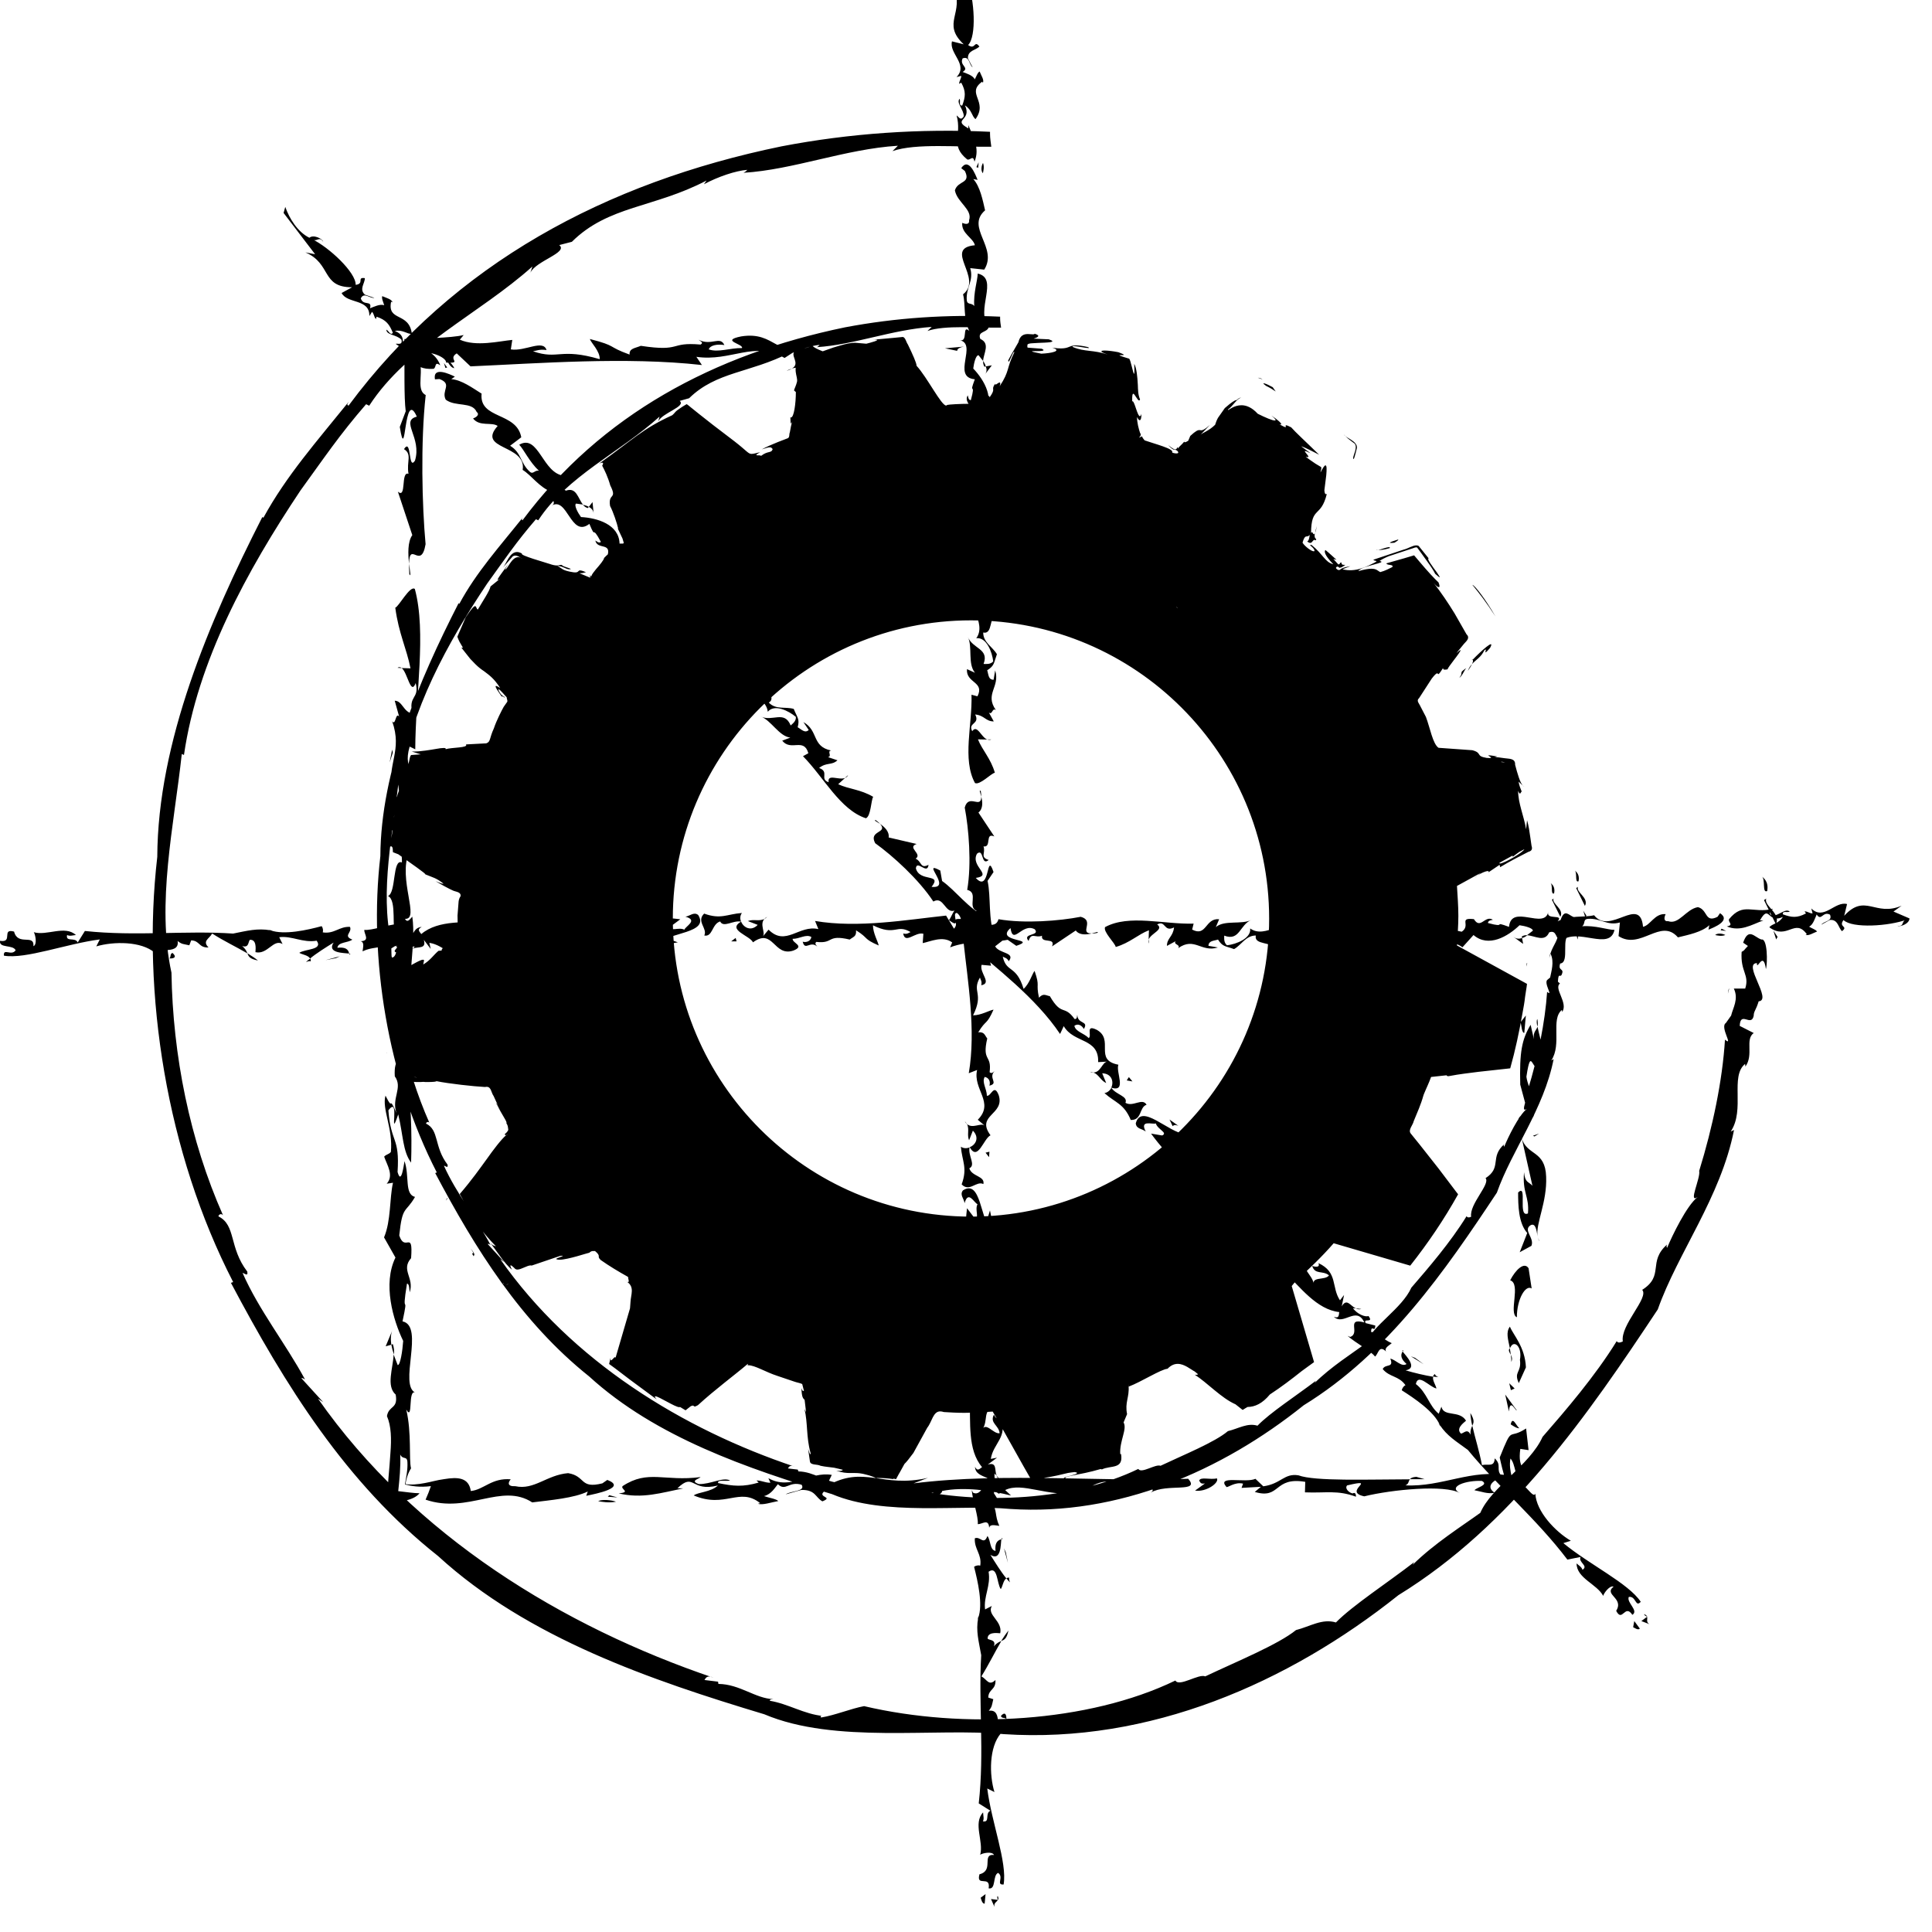 <!-- Generated by IcoMoon.io -->
<svg version="1.1" xmlns="http://www.w3.org/2000/svg" width="32" height="32" viewBox="0 0 32 32">
<title>midpoint-shorter-lines</title>
<path d="M26.257 15.191l0.019-0.026-0.052-0.080zM26.138 14.686c-0.007 0.014-0.020 0.009-0.031 0.025l0.144 0.294c0.074-0.137-0.161-0.229-0.113-0.319zM26.146 14.596c0.023-0.118-0.044-0.16-0.068-0.183 0.053 0.034 0 0.216 0.068 0.183zM26.070 15.191c-0.083-0.025-0.154-0.151-0.221 0.044l0.061 0.040c-0.065 0.063-0.033 0.051-0.080 0.072-0.017 0.25-0.098 0.281-0.153 0.455 0.001-0.001 0.001-0.001 0.007 0 0.063 0.129 0.009 0.293-0.009 0.389l-0.041 0.034c-0.077 0.048 0.102 0.296-0.009 0.203-0.034 0.505-0.152 1.080-0.317 1.619 0.018 0.087-0.144 0.407-0.017 0.318-0.136 0.105-0.318 0.483-0.376 0.628-0.006-0.010-0.017-0.019 0-0.042-0.246 0.219-0.032 0.384-0.31 0.563 0.086 0.095-0.272 0.431-0.238 0.639-0.036 0.017-0.063 0.015-0.076-0.009-0.268 0.435-0.637 0.862-0.914 1.183-0.159 0.35-0.632 0.619-0.767 0.933-0.217 0.158-0.571 0.384-0.834 0.645l0.019-0.035c-0.328 0.25-0.758 0.528-0.967 0.744-0.166-0.051-0.313 0.047-0.49 0.090-0.217 0.184-0.732 0.392-1.116 0.574-0.081-0.035-0.32 0.137-0.368 0.052-1.075 0.521-2.611 0.605-3.833 0.318-0.165 0.027-0.36 0.112-0.532 0.137-0.015-0.012-0.008-0.024 0.025-0.017-0.238-0.021-0.427-0.152-0.659-0.192 0.010-0.012 0.010-0.012 0.044-0.018-0.221-0.005-0.412-0.182-0.675-0.187l-0.011-0.030-0.162-0.019c0.015-0.025 0.033-0.065 0.115-0.028-1.857-0.621-3.695-1.746-4.881-3.439l0.066 0.048-0.272-0.297c0.015-0.011 0.031 0.004 0.047 0.017-0.237-0.447-0.569-0.86-0.773-1.314 0.018-0.005 0.073 0.054 0.060-0.019-0.228-0.298-0.135-0.573-0.357-0.68 0.003-0.019 0.033-0.042 0.056-0.013-0.41-0.928-0.619-1.97-0.633-2.991-0.187-0.855 0.029-1.808 0.127-2.695l0.028 0.014c0.165-1.158 0.772-2.269 1.435-3.259 0.293-0.405 0.479-0.685 0.808-1.066l0.038 0.018c0.475-0.729 1.358-1.128 2.009-1.718l-0.022 0.080c0.068-0.143 0.467-0.247 0.356-0.34l0.156-0.044c0.451-0.443 1.009-0.417 1.661-0.751l-0.037 0.042c0.174-0.089 0.393-0.163 0.541-0.175-0.021 0.009-0.009 0.019-0.051 0.038 0.616-0.038 1.254-0.292 1.904-0.335l-0.070 0.067c0.291-0.101 0.819-0.048 1.219-0.056-0.007-0.052-0.016-0.101-0.016-0.155v-0.026c-0.863-0.040-1.728 0.017-2.571 0.177-2.164 0.447-4.038 1.447-5.34 3.196-0.006-0.011-0.026-0.005 0.007-0.049-0.387 0.485-0.772 0.91-1.053 1.432l-0.013-0.009c-0.659 1.288-1.288 2.772-1.295 4.188-0.196 1.68 0.115 3.647 0.935 5.24l-0.027 0.009c0.665 1.255 1.417 2.464 2.55 3.369 1.106 1.010 2.625 1.525 4.024 1.95 0.875 0.369 2.106 0.166 2.952 0.245 1.788 0.117 3.501-0.628 4.859-1.717 1.4-0.861 2.34-2.224 3.2-3.522 0.247-0.7 0.775-1.378 0.94-2.211l-0.039 0.022c0.18-0.27-0.014-0.682 0.176-0.838l0.004 0.034c0.106-0.147-0.145-0.391-0.036-0.471l-0.034-0.030c0.009-0.192 0.046-0.018 0.076-0.161 0-0.056-0.074-0.030-0.039-0.14 0.171-0.014-0.006-0.471 0.176-0.474-0.004 0.107 0.078-0.164 0.11 0.076 0.026-0.066 0.024-0.393-0.059-0.367zM25.662 15.866l0.016-0.063c-0.012 0.005-0.014 0.040-0.016 0.063zM19.801 10.167c0.013 0.004 0.029 0.012 0.037 0.014-0.036-0.046-0.031-0.023-0.037-0.014zM19.801 10.167c-0.007-0.002-0.013-0.004-0.020-0.006 0.002 0.002 0 0.002 0 0.002 0.012 0.009 0.016 0.008 0.020 0.004zM13.199 20.543c0.013 0.011 0.033 0.018 0.062 0.011-0.031-0.011-0.048-0.011-0.062-0.011zM13.265 20.63c0.016-0.004 0.021-0.015 0.053-0.004-0.018-0.028-0.056-0.019-0.086-0.034 0.006 0.013 0.025 0.044 0.033 0.038zM12.919 20.36c-0.074-0.043-0.206-0.102-0.229-0.084l0.229 0.084zM12.255 19.816c0.017 0 0.043 0.010 0.047-0.006-0.056-0.046-0.076-0.046-0.047 0.006zM12.141 19.768c-0.004-0.008-0.015-0.015-0.017-0.023-0.005 0.006 0.004 0.014 0.017 0.023zM12.141 19.768c0.006 0.022 0.011 0.042 0.043 0.068 0.028-0.017-0.018-0.047-0.043-0.068zM11.233 18.706c-0.007 0.043 0.053 0.082 0.075 0.106 0.045-0.003-0.074-0.067-0.075-0.106zM10.893 18.283c0.016 0.013 0.018 0.022 0.028 0.038l0.017-0.029c-0.017-0.026-0.054-0.048-0.045-0.009zM14.558 9.218l0.064-0.027h-0.061zM19.511 10.109c-0.005-0.009 0-0.018-0.006-0.033 0.003 0.010-0.031 0.008 0.006 0.033zM19.479 10.053c0.023 0.007 0.023 0.013 0.026 0.021 0-0.003-0.007-0.010-0.026-0.021zM21.501 11.909l-0.050 0.024 0.012 0.022zM20.834 6.259c0.025-0.005 0.052 0.003 0.078 0.031-0.032-0.022-0.059-0.029-0.078-0.031zM20.828 6.261c0.003 0 0.005-0.002 0.006-0.002-0.001 0.002-0.004 0.002-0.006 0.002zM8.339 21.257c0.010-0.037-0.020 0.046 0.085 0.010-0.037 0.023-0.078 0.003-0.124-0.033 0 0.002 0 0 0 0.002 0.041 0.058 0.039 0.033 0.039 0.020zM7.383 19.887l0.032-0.042c-0.011-0.005-0.019 0.015-0.032 0.042zM24.312 11.113c0.041-0.058 0.055-0.085 0.069-0.114-0.028 0.030-0.052 0.067-0.069 0.114zM24.379 10.927c-0.005 0-0.009 0-0.012 0.003 0 0.001 0.007-0.003 0.012-0.003zM24.381 10.999c0.065-0.072 0.149-0.112 0.204-0.227 0.073-0.067-0.054 0.136 0.096-0.042 0.093-0.171-0.166 0.069-0.282 0.19-0.012 0.007-0.015 0.006-0.020 0.007 0.023-0.002 0.026 0.023 0.002 0.072zM6.405 17.423c0.002 0.011 0.002 0.013 0.006 0.025 0-0.003 0-0.003 0-0.007-0.002-0.005-0.004-0.011-0.006-0.017zM24.174 11.225c0.049-0.035 0.069-0.105 0.111-0.16-0.016 0.011-0.076 0.055-0.076 0.067-0.010 0.034 0.007 0.036-0.036 0.092zM24.387 9.687c0.107 0.131 0.218 0.269 0.383 0.524-0.171-0.296-0.344-0.517-0.383-0.524zM23.097 8.989c0.028-0.020 0.075-0.043 0.060-0.053-0.153 0.047-0.181 0.065-0.060 0.053zM22.795 9.111c0.059 0 0.117 0 0.224-0.033 0.025-0.055-0.213 0.056-0.224 0.033zM22.413 7.591c0.007 0.049 0.032-0.050 0.062-0.173 0.009-0.116-0.196-0.167-0.214-0.221 0.032 0.045 0.104 0.097 0.179 0.153 0.048 0.068-0.028 0.186-0.028 0.242zM21.13 6.484l-0.050-0.071c-0.099-0.056-0.221-0.102-0.11-0.022 0.072 0.035 0.1 0.054 0.16 0.093zM6.495 12.416l-0.041 0.212 0.052-0.162zM7.848 20.811c-0.011-0.026 0.051-0.011-0.052-0.13 0.108 0.15-0.028 0.015 0.052 0.13zM25.734 14.88c-0.007 0.013-0.019 0.011-0.029 0.024l0.139 0.281c0.070-0.131-0.154-0.218-0.11-0.305zM25.741 14.797c0.023-0.113-0.039-0.155-0.064-0.176 0.050 0.033 0 0.205 0.064 0.176zM25.28 16.010l0.016-0.061c-0.014 0.005-0.014 0.039-0.016 0.061zM29.419 15.56l0.023-0.042-0.069-0.103zM29.26 14.876c-0.011 0.021-0.028 0.016-0.042 0.034l0.195 0.396c0.096-0.183-0.221-0.309-0.154-0.43zM29.27 14.759c0.029-0.16-0.062-0.218-0.093-0.247 0.072 0.046 0.003 0.286 0.093 0.247zM29.171 15.56c-0.113-0.038-0.211-0.204-0.299 0.054l0.079 0.054c-0.084 0.086-0.043 0.062-0.104 0.098-0.023 0.333 0.134 0.377 0.059 0.608h-0.188c0.083 0.174-0.015 0.319-0.045 0.447l-0.087 0.123c-0.106 0.066 0.136 0.4-0.015 0.276-0.042 0.68-0.203 1.448-0.427 2.173 0.026 0.121-0.191 0.551-0.025 0.433-0.183 0.141-0.425 0.647-0.506 0.841-0.008-0.011-0.017-0.026 0-0.055-0.329 0.291-0.038 0.513-0.413 0.752 0.118 0.13-0.365 0.581-0.321 0.854-0.052 0.027-0.087 0.023-0.101-0.005-0.359 0.583-0.853 1.155-1.228 1.586-0.214 0.473-0.85 0.832-1.031 1.258-0.291 0.211-0.771 0.513-1.121 0.862l0.025-0.045c-0.438 0.339-1.018 0.716-1.296 0.999-0.228-0.069-0.426 0.066-0.661 0.126-0.297 0.241-0.987 0.522-1.503 0.767-0.107-0.049-0.433 0.181-0.495 0.069-1.445 0.698-3.51 0.81-5.156 0.424-0.217 0.040-0.48 0.151-0.71 0.188-0.019-0.013-0.015-0.033 0.031-0.025-0.314-0.029-0.577-0.202-0.884-0.252 0.008-0.022 0.008-0.022 0.061-0.027-0.298-0.009-0.554-0.248-0.911-0.252l-0.006-0.037-0.225-0.028c0.022-0.034 0.046-0.088 0.152-0.037-2.489-0.843-4.962-2.347-6.554-4.624l0.088 0.060-0.362-0.397c0.016-0.008 0.038 0.007 0.060 0.020-0.321-0.594-0.765-1.15-1.034-1.764 0.018-0.004 0.095 0.073 0.078-0.022-0.308-0.402-0.183-0.769-0.478-0.915 0.001-0.027 0.044-0.058 0.076-0.018-0.551-1.242-0.832-2.648-0.854-4.019-0.252-1.149 0.041-2.428 0.171-3.622l0.036 0.017c0.225-1.555 1.040-3.048 1.929-4.38 0.393-0.541 0.645-0.92 1.088-1.43l0.051 0.025c0.636-0.983 1.825-1.519 2.703-2.306l-0.033 0.102c0.094-0.197 0.632-0.333 0.478-0.457l0.209-0.054c0.605-0.601 1.356-0.558 2.231-1.015l-0.044 0.062c0.233-0.125 0.526-0.225 0.722-0.239-0.025 0.013-0.010 0.020-0.066 0.049 0.829-0.051 1.686-0.394 2.557-0.448l-0.090 0.089c0.389-0.135 1.097-0.064 1.637-0.073-0.008-0.070-0.021-0.138-0.021-0.212v-0.035c-1.156-0.056-2.324 0.024-3.454 0.241-2.908 0.598-5.427 1.944-7.172 4.296-0.014-0.017-0.037-0.006 0.005-0.067-0.524 0.65-1.034 1.225-1.414 1.922l-0.018-0.011c-0.884 1.735-1.732 3.727-1.74 5.629-0.262 2.26 0.154 4.901 1.257 7.042l-0.037 0.013c0.894 1.688 1.902 3.315 3.431 4.525 1.483 1.359 3.528 2.056 5.404 2.621 1.173 0.496 2.832 0.219 3.968 0.329 2.405 0.157 4.703-0.842 6.534-2.302 1.877-1.155 3.14-2.99 4.296-4.733 0.331-0.938 1.041-1.852 1.263-2.972l-0.055 0.026c0.243-0.361-0.017-0.914 0.239-1.121l0.004 0.045c0.143-0.198-0.011-0.447 0.138-0.556l-0.232-0.118c0.011-0.257 0.193 0.026 0.232-0.169 0-0.075 0.037-0.088 0.082-0.238 0.231-0.018-0.271-0.627-0.029-0.633-0.003 0.142 0.105-0.223 0.149 0.099 0.029-0.091 0.029-0.53-0.080-0.488zM28.619 16.459l0.022-0.086c-0.015 0.009-0.017 0.063-0.022 0.086zM24.923 25.002l0.041-0.206-0.1-0.068zM25.318 24.019l-0.041-0.359c-0.306 0.2-0.214-0.074-0.437 0.481 0.043 0.197 0.14 0.629 0.259 0.576-0.010-0.142-0.121-0.351-0.081-0.559 0.087 0.092 0.068 0.314 0.186 0.423 0.097-0.335-0.073-0.215-0.023-0.583l0.138 0.021zM25.022 23.592c0.051 0.032 0.102 0.068 0.144 0.064-0.053-0.035-0.111-0.211-0.144-0.064zM24.993 23.376c0.018-0.227 0.114 0.007 0.129-0.017l-0.191-0.261 0.061 0.278zM25.024 22.439l-0.017-0.108c-0.031 0.033-0.007 0.067 0.017 0.108zM25.008 21.974c-0.069 0.093-0.030 0.207 0 0.356l0.011-0.017c0.061-0.126 0.197-0.005 0.156 0.209 0.029 0.216-0.108 0.193-0.019 0.387l0.118-0.261c-0.015-0.342-0.21-0.537-0.265-0.674zM25.024 22.439c0.005 0.037 0.010 0.079 0.008 0.119 0.023-0.054 0.008-0.087-0.008-0.119zM24.998 22.911l0.027 0.115 0.062-0.028zM25.013 21.206c0.185 0.056-0.032 0.55 0.111 0.612 0-0.301 0.144-0.543 0.245-0.477l-0.051-0.335c-0.073-0.114-0.217 0.028-0.305 0.2zM25.499 20.557c-0.013-0.022-0.026-0.049-0.029-0.079 0.006 0.038 0.016 0.069 0.029 0.079zM25.205 18.853l0.177 0.787c-0.063-0.072-0.123-0.045-0.139-0.224-0.030 0.345 0.089 0.395 0.065 0.682-0.177 0.082-0.001-0.509-0.163-0.346 0 0.202 0.003 0.506 0.151 0.67l-0.125 0.319 0.194-0.106c0.056-0.131-0.148-0.262-0.011-0.343 0.082-0.039 0.096 0.090 0.113 0.184-0.034-0.208 0.16-0.564 0.142-0.986-0.014-0.442-0.316-0.344-0.405-0.638zM25.416 18.823l0.075-0.047-0.101 0.036zM25.18 17.965l0.111 0.413c-0.014 0.044-0.056 0.064-0.093 0.096 0.044-0.017 0.12 0.095 0.157 0.078 0.181-0.183-0.045-0.5-0.073-0.718 0.087-0.579 0.093 0.028 0.26-0.193-0.007 0.159-0.049 0.164-0.062 0.39 0.2-0.353 0.029-0.802-0.014-1.025-0.020 0.064-0.076 0.081-0.060 0.206l-0.054-0.238c-0.145 0.241-0.186 0.449-0.172 0.992zM25.168 18.695c-0.011-0.15 0.004-0.208 0.029-0.22-0.049 0.038-0.081 0.091-0.029 0.22zM25.463 16.878c-0.015 0.024-0.012 0.067 0.001 0.125 0.009-0.030 0.009-0.068-0.001-0.125zM25.247 17.108l0.026-0.288-0.087 0.111c0.013 0.042 0.019 0.181 0.061 0.177zM15.966 5.741l-0.315 0.028 0.203 0.042c-0.003-0.043 0.071-0.063 0.112-0.070zM13.774 6.218c0.434-0.013 0.617-0.102 1.105 0.006 0.239-0.125-0.11-0.244-0.006-0.357-0.243-0.033-0.213 0.187-0.467 0.221-0.091-0.111-0.367 0.019-0.607-0.010 0.028 0.045 0.028 0.097-0.026 0.14zM12.291 5.765c-0.195-0.004-0.396 0.078-0.552 0.022 0.022-0.069 0.141-0.091 0.259-0.072-0.072-0.158-0.216 0.021-0.428-0.088 0.017 0.018 0.095 0.045 0.034 0.080-0.529-0.046-0.302 0.125-0.99 0.021-0.097 0.041-0.195 0.041-0.186 0.145-0.386-0.14-0.192-0.137-0.658-0.258 0.016 0.060 0.17 0.202 0.163 0.334-0.662-0.193-0.682 0.015-1.105-0.131 0.051-0.006 0.107-0.038 0.224-0.020-0.055-0.183-0.358 0.027-0.591-0.011l0.024-0.157c-0.217 0.020-0.598 0.117-0.869-0.004l0.064-0.077c-0.101 0.026-0.298 0.041-0.471 0.049l-0.511 0.018c0.004 0.482-0.008 0.964 0.022 1.196l-0.098 0.259c0.106 0.673 0.063-0.664 0.282-0.17-0.281 0.071 0.088 0.348-0.031 0.729-0.116 0.176-0.052-0.392-0.182-0.191 0.14 0.085 0.039 0.204 0.075 0.409-0.133-0.049-0.028 0.424-0.176 0.295l0.239 0.72c-0.081 0.113-0.070 0.319-0.054 0.474 0.008-0.388 0.199 0.113 0.274-0.324-0.058-0.631-0.085-1.685 0.002-2.47-0.095-0.048-0.091-0.162-0.085-0.283 0.006-0.125 0.017-0.231-0.058-0.367 0.034 0.019 0.061 0.028 0.090 0.042 0.043 0.027 0.082 0.052 0.112 0.082 0.366-0.037-0.173-0.107-0.149-0.177 0.217-0.023 0.437 0.094 0.428 0.166 0.283 0.014 0.015-0.054 0.176-0.153l0.228 0.215c1.108-0.048 2.578-0.163 3.833-0.022l-0.092-0.136c0.572 0.085 0.961-0.273 1.461 0.019l0.175-0.113c-0.096 0.065 0.095 0.203-0.052 0.287 0.151-0.042 0.317 0.011 0.48-0.024l-0.287-0.071c0.204-0.106 0.42-0.034 0.489 0.065 0.428-0.125-0.251-0.231-0.343-0.346-0.606 0.234-0.601-0.248-1.181-0.155-0.354 0.071 0.040 0.124 0.014 0.192zM13.029 6.142c0.037-0.012 0.065-0.022 0.089-0.035-0.033 0.008-0.060 0.018-0.089 0.035zM6.777 9.337c-0.002 0.048-0.002 0.1 0.003 0.171 0.033 0.061 0.010-0.032-0.003-0.171zM13.8 6.078v-0.003l-0.007 0.003zM14.092 5.76l-0.158-0.007 0.027 0.059zM6.585 11.061l0.069 0.005c-0.020-0.016-0.045-0.023-0.069-0.005zM6.465 15.737l0.006-0.103c-0.011 0.036-0.011 0.068-0.006 0.103zM8.819 24.884c0.298-0.037 0.693-0.071 0.916-0.18l-0.025 0.071c0.162-0.033 0.679-0.135 0.349-0.263l-0.082 0.057c-0.38 0.095-0.271-0.12-0.567-0.169-0.355 0.029-0.562 0.285-0.875 0.216-0.14 0.007-0.118-0.065-0.076-0.114-0.315-0.027-0.444 0.172-0.661 0.194-0.033-0.224-0.213-0.235-0.441-0.197-0.128 0.017-0.208 0.045-0.32 0.065-0.113 0.022-0.238 0.033-0.321 0.017 0.013-0.087 0.040-0.178 0.092-0.261-0.038-0.147 0.013-0.583-0.079-0.973 0.122 0.207 0.016-0.364 0.158-0.277-0.296-0.114 0.154-1.107-0.22-1.184 0.112-0.524-0.025-0.021 0.074-0.625 0.041 0 0.038 0.1 0.045 0.144 0.081-0.239-0.152-0.368 0.023-0.566 0.036-0.485-0.101-0.086-0.196-0.376 0.052-0.504 0.102-0.363 0.261-0.638-0.178-0.045-0.088-0.346-0.174-0.593-0.012 0.062-0.053 0.405-0.115 0.18 0.038-0.589-0.111-0.473-0.152-1.021 0.204-0.273 0 0.543 0.163 0.067 0.083 0.346 0.074 0.612 0.213 0.799 0.016-0.466-0.001-1.034-0.077-1.545 0.030-0.283 0.088 0.147 0.111-0.072 0.096-0.508-0.187-0.781-0.094-1.183l0.101 0.084c-0.13-0.247 0.047-0.89-0.021-1.358-0.052 0.061-0.086 0.1-0.121 0.036 0.254 0.014-0.121-0.652 0.067-1.112-0.161 0.036-0.244-0.415-0.259-0.697 0.047-0.1 0.116-0.078 0.155-0.076-0.102 0.464 0.172 0.455 0.239 0.821-0.080-0.307 0.016-0.811-0.097-1.079l0.125 0.108c0.027-0.425-0.282-0.377-0.153-0.818l0.093 0.045c0.002-0.891 0.188-1.936-0.007-2.656-0.079-0.065-0.267 0.295-0.324 0.31 0.057 0.43 0.189 0.679 0.252 1.005l-0.146-0.005c0.097 0.072 0.15 0.465 0.232 0.249 0.068 0.267-0.13 0.201-0.053 0.506-0.153-0.027-0.164-0.21-0.294-0.214l0.073 0.263c-0.060-0.083-0.056 0.161-0.115 0.078 0.172 0.495-0.084 0.683-0.009 1.194l0.031-0.282c0.087 0.004 0.074 0.166 0.097 0.288-0.121 0.136-0.109 0.221-0.162 0.48 0.063 0.226 0.213 0.356 0.204 0.658-0.16-0.069-0.092 0.502-0.231 0.556 0.158 0.067 0.046 0.588 0.138 0.634 0.030 0.16 0.012 0.385-0.072 0.385-0.007-0.024-0.024-0.076-0.029-0.126l-0.007 0.164c-0.021-0.019-0.033-0.009-0.037-0.029-0.007 0.142 0.11 0.148 0.026 0.332-0.041-0.002-0.039-0.104-0.052-0.185-0.034 0.386 0.233 0.677 0.080 0.996 0.072 0.069 0.072 0.511 0.245 0.416-0.062 0.121-0.199 0.075-0.179 0.399 0.139 0.192-0.061 0.363 0.029 0.609-0.146-0.329-0.041-0.002-0.183-0.289-0.063 0.218 0.128 0.551 0.089 0.933-0.032 0.041-0.076 0.037-0.111 0.078 0.050 0.144 0.165 0.311 0.042 0.448l0.104-0.016c-0.059 0.261-0.031 0.627-0.148 0.905l0.189 0.334c-0.213 0.435-0.041 1.031 0.128 1.381-0.011 0.162-0.048 0.405-0.091 0.4l-0.067-0.175c-0.011 0.233-0.127 0.523 0.034 0.664 0.042 0.243-0.114 0.176-0.145 0.356 0.072 0.165 0.076 0.379 0.058 0.606-0.015 0.262-0.054 0.576-0.054 0.817 0.237 0.002 0.439-0.030 0.536-0.145-0.095-0.001-0.221-0.020-0.353-0.035 0.021-0.201 0.042-0.403 0.033-0.607 0.043 0.093 0.113 0.017 0.119 0.126 0.007 0.126-0.019 0.238-0.041 0.37 0.103 0.026 0.24 0.052 0.43 0.028-0.026 0.076-0.054 0.148-0.088 0.224 0.707 0.242 1.256-0.288 1.769 0.047zM6.504 22.020l-0.116 0.279 0.093-0.026c-0.012-0.086-0.012-0.178 0.023-0.253zM6.482 22.273c0.010 0.057 0.025 0.113 0.043 0.162 0.006-0.060 0-0.122-0.019-0.173l-0.024 0.010zM9.907 24.864c0.058 0.011 0.179 0.032 0.296 0.009-0.079-0.030-0.236-0.042-0.296-0.009zM10.226 24.802l-0.134-0.037-0.025 0.025zM18.208 24.739l0.443-0.131c0.075 0.073 0.571-0.004 0.41 0.114 0.263-0.157 0.829 0.010 0.619-0.229-1.283 0.060-3.052-0.112-4.548 0.076l0.238-0.091c-0.772 0.177-1.052-0.223-1.683 0.139l0.090-0.188c-0.356-0.063-0.684 0.264-1.050 0.054l0.033 0.076c-0.095 0-0.132-0.035-0.23-0.038l0.036 0.035c-0.26 0.075-0.418 0.061-0.672 0.008-0.016-0.062 0.12-0.025 0.199-0.042-0.117-0.063-0.317 0.063-0.519 0.059-0.154-0.054 0.007-0.086 0.030-0.116-0.601 0.078-0.868-0.129-1.291 0.149-0.044 0.051 0.148 0.101-0.066 0.121 0.391 0.094 0.709-0.011 1.070-0.083l-0.097-0.002c0.287-0.271 0.213 0.066 0.671-0.045-0.121 0.111-0.32 0.106-0.401 0.164 0.523 0.222 0.758-0.146 1.101 0.128l-0.037 0.010c0.076 0.027 0.22-0.024 0.337-0.045-0.037-0.037-0.157-0.054-0.237-0.082 0.123-0.029 0.187-0.148 0.23-0.197 0.13 0.125 0.18-0.055 0.393 0.009 0.073 0.113-0.183 0.101-0.263 0.159l0.259-0.073c0.237-0.005 0.232 0.127 0.349 0.189 0.202-0.081-0.117-0.061 0.048-0.18 0.252 0.144 1.336 0.123 1.856 0.024-0.179 0.014-0.068 0.123-0.282 0.097 0.075 0.028 0.359-0.027 0.361-0.113 0.357-0.072 0.811-0.009 1.141 0.076l-0.097-0.091c0.286-0.141 0.708 0.123 1.207 0.045l-0.013-0.004c0.161-0.013 0.304-0.224 0.594-0.175-0.083 0.103-0.239 0.092-0.228 0.195zM19.96 24.569l-0.166 0.12c0.177 0.029 0.402-0.125 0.363-0.202-0.12 0.026-0.276-0.032-0.295 0.038 0.017 0.016 0.015 0.062 0.098 0.045zM23.274 24.604c0.066-0.026 0.049-0.070 0.079-0.102-0.705 0.001-1.573 0.035-1.847-0.066-0.239-0.038-0.285 0.141-0.582 0.182l-0.13-0.124c-0.165 0.075-0.652-0.065-0.481 0.134 0.016 0.020 0.14-0.089 0.276-0.054l-0.025 0.070 0.321-0.018-0.102 0.085c0.431 0.128 0.307-0.256 0.836-0.167l-0.005 0.174c0.354 0.014 0.534-0.041 0.845 0.072 0 0 0.005-0.088-0.055-0.054-0.059-0.011-0.136-0.082-0.092-0.133 0.539-0.128-0.088 0.101 0.284 0.181 0.461-0.113 1.337-0.197 1.585-0.054-0.21-0.109 0.11-0.215 0.365-0.201 0.118 0.066-0.084 0.105-0.125 0.154 0.12 0.021 0.214 0.066 0.336 0.042-0.153-0.098-0.050-0.226 0.226-0.284-0.608-0.12-1.096 0.193-1.708 0.161zM23.459 24.461c-0.062 0.004-0.088 0.018-0.106 0.039h0.243l-0.137-0.039zM5.783 15.795c-0.013-0.078-0.071-0.111-0.195-0.097 0.015-0.099 0.174-0.079 0.248-0.135-0.162-0.063 0.002-0.115-0.039-0.211-0.179-0.010-0.258 0.121-0.451 0.091 0.008-0.028 0.006-0.071-0.019-0.103-0.23 0.063-0.623 0.152-0.849 0.068-0.218-0.036-0.378 0.007-0.617 0.055-0.784-0.054-1.605 0.048-2.455-0.043l-0.119 0.191c-0.039-0.096-0.202 0-0.176-0.124 0.046 0.023 0.090 0.005 0.146 0-0.182-0.168-0.482 0.018-0.697-0.047 0.024 0.037 0.061 0.202-0.006 0.232 0.016-0.211-0.258 0.003-0.321-0.242-0.216-0.059-0.008 0.189-0.232 0.153-0.023 0.127 0.217 0.059 0.258 0.157-0.071 0.101-0.207-0.044-0.194 0.089 0.36 0.061 1.034-0.198 1.588-0.269l-0.058 0.115c0.285-0.084 0.746-0.087 0.968 0.105-0.050-0.113 0.421 0.061 0.379-0.194 0.072 0.057 0.093 0.048 0.194 0.071l0.030-0.081c0.145 0.002 0.122 0.124 0.288 0.117-0.108-0.109 0.013-0.143 0.060-0.231 0.189 0.122 0.414 0.229 0.584 0.329-0.015-0.035-0.031-0.076-0.088-0.122 0.116 0.036 0.097-0.067 0.129-0.103 0.11-0.006 0.097 0.136 0.092 0.205 0.202 0.046 0.297-0.227 0.449-0.135l-0.055-0.113c0.213-0.026 0.388 0.097 0.62 0.058 0.111 0.155-0.191 0.134-0.288 0.201 0.049 0.030 0.149 0.039 0.179 0.094 0.098-0.082 0.267-0.189 0.39-0.264-0.117 0.179 0.176 0.17 0.257 0.182zM5.139 15.877c-0.029 0.019-0.055 0.041-0.071 0.058 0.026-0.008 0.046-0.022 0.079-0.013 0.003-0.019-0.003-0.034-0.008-0.045zM5.783 15.795l0.006 0.016c0.022-0.008 0.014-0.016-0.006-0.016zM4.45 15.399l0.028 0.009 0.039 0.007zM4.273 15.909c-0.044-0.036-0.104-0.076-0.175-0.12 0.018 0.052 0.034 0.093 0.175 0.12zM2.856 15.783c-0.044 0.020-0.019 0.055-0.049 0.092 0.092 0.004 0.119-0.032 0.049-0.092zM5.392 15.903l0.174-0.034 0.063-0.030zM8.969 15.314c-0.157-0.134-0.382-0.054-0.575-0.078-0.355 0.070-0.046 0.297-0.381 0.309l0.057-0.28c-0.333 0.020-0.806-0.038-1.092 0.206-0.024-0.036-0.081-0.074 0.007-0.118-0.227 0.014-0.118 0.399-0.416 0.306 0.278-0.173-0.091-0.164-0.015-0.335l0.042-0.021c-0.189 0.016-0.436 0.111-0.562 0.099-0.005 0.072 0.102 0.18-0.061 0.188 0.065 0.015 0.041 0.094 0.032 0.167 0.173-0.082 0.267-0.033 0.372-0.125 0.096 0.092-0.063 0.030 0.030 0.123l0.14-0.087c0.1 0.022-0.107 0.093 0.053 0.115 0.017-0.058 0.148-0.115 0.272-0.104l-0.037 0.033c0.097-0.037 0.23 0.011 0.185-0.145l0.114 0.15-0.023-0.101c0.262 0.040 0.36 0.291 0.697 0.159-0.080-0.031-0.007-0.086 0.036-0.107-0.138-0.072-0.171 0.082-0.307 0.093-0.018-0.103 0.208-0.229 0.045-0.293 0.179 0.122 0.333-0.018 0.412 0.244 0.214 0.017 0.295-0.109 0.513-0.048l-0.010 0.037c0.041-0.169 0.176 0.081 0.337-0.097l-0.113-0.039c0.006-0.072 0.059-0.074 0.137-0.089-0.006 0.028-0.006 0.028 0.018 0.061 0.023-0.123 0.267-0.144 0.296-0.181-0.1-0.022-0.227 0.082-0.345 0.117 0.059-0.075 0.044-0.181 0.143-0.16zM6.769 15.775l0.067-0.061c-0.025 0.010-0.053 0.028-0.067 0.061zM9.937 15.534c0.136 0.030-0.036 0.106 0.092 0.164 0.136-0.088-0.16-0.179-0.026-0.307 0.086 0.075 0.223-0.056 0.274-0.060-0.058 0.075-0.026 0.241 0 0.277 0.052-0.047 0.172 0.033 0.261 0.038-0.218-0.104 0.187-0.060-0.012-0.174 0.014-0.098 0.224-0.175 0.306-0.096-0.008 0.072-0.076 0.056-0.13 0.058-0.048 0.136 0.142 0.072 0.169 0.197 0.212-0.188 0.885-0.176 0.693-0.476-0.071-0.057-0.135 0.017-0.211 0.028 0.216 0.059 0.001 0.158-0.018 0.216-0.093-0.050-0.253 0.044-0.215-0.063l0.148-0.11c-0.474-0.060-1.122-0.037-1.667 0.008l0.236 0.006c-0.026 0.080-0.139 0.087-0.227 0.124l0.118 0.2c-0.071-0.018-0.133 0.015-0.126-0.057-0.086 0.087-0.044 0.135 0.004 0.204-0.179 0.036-0.205-0.043-0.34 0.086 0.292 0.164 0.247-0.134 0.578 0.009l0.094-0.271zM9.297 15.644l0.070-0.1-0.107 0.048zM9.408 15.207c0.003 0.041-0.039 0.058-0.037 0.105 0.137 0.029 0.121-0.032 0.037-0.105zM11.051 15.639l0.176-0.031-0.113-0.040c0.002 0.044-0.039 0.065-0.063 0.072zM12.287 15.122c-0.245 0.018-0.348 0.111-0.624 0.010-0.136 0.131 0.061 0.246 0.002 0.363 0.141 0.028 0.124-0.191 0.263-0.233 0.055 0.111 0.211-0.023 0.345 0.003-0.017-0.047-0.017-0.101 0.015-0.142zM13.127 15.55c0.113 0.003 0.224-0.084 0.312-0.030-0.013 0.069-0.080 0.094-0.144 0.078 0.041 0.16 0.121-0.025 0.243 0.081-0.012-0.018-0.053-0.044-0.018-0.078 0.298 0.034 0.167-0.13 0.554-0.039 0.059-0.047 0.113-0.047 0.105-0.153 0.219 0.136 0.11 0.136 0.375 0.251-0.010-0.060-0.095-0.205-0.095-0.334 0.377 0.186 0.387-0.028 0.623 0.112-0.027 0.008-0.056 0.043-0.122 0.023 0.030 0.185 0.201-0.032 0.334 0.005l-0.011 0.155c0.121-0.024 0.335-0.128 0.488-0.011l-0.034 0.081c0.314-0.122 0.683-0.070 0.953-0.125l0.143 0.1c0.371-0.123-0.366-0.057-0.096-0.294 0.044 0.294 0.191-0.095 0.402 0.020 0.097 0.114-0.217 0.060-0.102 0.193 0.045-0.151 0.111-0.043 0.222-0.086-0.023 0.139 0.232 0.018 0.166 0.176l0.393-0.263c0.061 0.082 0.18 0.070 0.263 0.049-0.215 0 0.059-0.212-0.181-0.276-0.35 0.068-0.928 0.115-1.362 0.040-0.051 0.194-0.281-0.002-0.349 0.158-0.010-0.064-0.043-0.116-0.052-0.176-0.282 0.037 0.066 0.105-0.002 0.176-0.126 0.024-0.224-0.090-0.211-0.162-0.2-0.008-0.023 0.053-0.123 0.161l-0.131-0.217c-0.628 0.066-1.456 0.212-2.17 0.089l0.055 0.135c-0.321-0.076-0.541 0.295-0.825 0.009l-0.096 0.114c0.052-0.063-0.058-0.199 0.027-0.292-0.088 0.046-0.181-0.002-0.274 0.036l0.163 0.063c-0.111 0.115-0.236 0.043-0.275-0.054-0.239 0.138 0.145 0.23 0.197 0.343 0.338-0.247 0.341 0.243 0.667 0.137 0.201-0.078-0.020-0.125-0.010-0.195zM12.708 15.185c-0.020 0.011-0.037 0.023-0.049 0.036 0.017-0.007 0.032-0.019 0.049-0.036zM18.080 15.461c0.024 0.001 0.054 0 0.093-0.009 0.035-0.031-0.017-0.009-0.093 0.009zM12.273 15.263v0.002l0.002-0.002zM12.111 15.592h0.089l-0.015-0.057zM19.030 15.628l0.002-0.068c-0.007 0.020-0.011 0.043-0.002 0.068zM21.609 15.67l-0.056-0.002c0.017 0.011 0.037 0.010 0.056 0.002zM27.795 15.525c0.167-0.041 0.393-0.085 0.517-0.201l-0.014 0.074c0.088-0.036 0.38-0.149 0.191-0.273l-0.041 0.060c-0.214 0.108-0.158-0.117-0.325-0.16-0.198 0.033-0.315 0.295-0.491 0.233-0.081 0.008-0.070-0.063-0.044-0.117-0.181-0.016-0.25 0.183-0.374 0.21-0.050-0.53-0.547 0.148-0.811-0.192-0.168 0.042-0.395-0.007-0.604 0.101 0.113-0.13-0.202-0.011-0.154-0.159-0.061 0.307-0.614-0.14-0.651 0.251-0.292-0.109-0.013 0.027-0.349-0.064 0.003-0.046 0.057-0.046 0.082-0.054-0.133-0.082-0.205 0.169-0.314-0.010-0.265-0.030-0.044 0.1-0.202 0.208-0.279-0.046-0.199-0.097-0.354-0.259-0.022 0.186-0.191 0.096-0.327 0.192 0.032 0.011 0.223 0.046 0.101 0.118-0.323-0.032-0.26 0.123-0.563 0.168-0.151-0.201 0.303-0.006 0.037-0.164 0.193-0.095 0.337-0.085 0.439-0.236-0.256-0.011-0.57 0.018-0.849 0.108-0.157-0.029 0.078-0.097-0.047-0.117-0.275-0.090-0.423 0.21-0.646 0.119l0.047-0.104c-0.135 0.141-0.491-0.030-0.75 0.044 0.033 0.055 0.053 0.094 0.024 0.127 0.001-0.27-0.361 0.138-0.616-0.050 0.018 0.165-0.229 0.261-0.384 0.279-0.056-0.047-0.046-0.115-0.046-0.16 0.26 0.098 0.253-0.183 0.454-0.262-0.169 0.086-0.449-0.003-0.593 0.121l0.055-0.131c-0.234-0.022-0.206 0.298-0.447 0.172l0.024-0.099c-0.493 0.015-1.070-0.158-1.467 0.058-0.033 0.081 0.167 0.265 0.177 0.329 0.232-0.067 0.369-0.208 0.55-0.277l-0.005 0.153c0.042-0.106 0.259-0.164 0.141-0.249 0.144-0.078 0.108 0.135 0.28 0.049-0.018 0.157-0.118 0.176-0.118 0.306l0.144-0.078c-0.045 0.059 0.089 0.053 0.042 0.116 0.272-0.193 0.381 0.075 0.658-0.012l-0.156-0.027c0.002-0.087 0.089-0.081 0.158-0.104 0.077 0.122 0.123 0.106 0.266 0.158 0.121-0.067 0.194-0.225 0.36-0.225-0.033 0.168 0.279 0.091 0.31 0.23 0.037-0.164 0.325-0.056 0.352-0.155 0.086-0.034 0.207-0.016 0.205 0.072-0.011 0.006-0.037 0.024-0.066 0.029l0.091 0.008c-0.012 0.019-0.007 0.032-0.016 0.036 0.078 0.005 0.078-0.118 0.184-0.036-0.002 0.046-0.057 0.046-0.106 0.062 0.215 0.030 0.374-0.253 0.551-0.102 0.034-0.077 0.281-0.085 0.228-0.262 0.066 0.059 0.040 0.202 0.218 0.176 0.104-0.15 0.2 0.055 0.338-0.041-0.184 0.158-0.003 0.046-0.161 0.194 0.123 0.065 0.303-0.139 0.516-0.111 0.023 0.037 0.020 0.079 0.044 0.116 0.078-0.053 0.17-0.176 0.246-0.051l-0.011-0.109c0.145 0.057 0.349 0.025 0.5 0.139l0.183-0.203c0.248 0.214 0.57 0.023 0.762-0.162 0.087 0.011 0.223 0.047 0.221 0.090l-0.097 0.075c0.134 0.009 0.293 0.123 0.367-0.047 0.134-0.049 0.099 0.118 0.198 0.145 0.274-0.238 0.803 0.174 0.884-0.186-0.112 0-0.321-0.078-0.535-0.060 0.056-0.045 0.011-0.115 0.093-0.123 0.212-0.016 0.319 0.121 0.532 0.060l-0.023 0.226c0.365 0.237 0.698-0.309 0.983 0.020zM25.071 15.52l0.157 0.114-0.018-0.097c-0.047 0.016-0.094 0.016-0.139-0.018zM25.21 15.537c0.032-0.008 0.063-0.026 0.087-0.046-0.030-0.004-0.062 0.001-0.092 0.021l0.005 0.026zM28.409 15.487c0.035 0.008 0.104 0.025 0.168 0-0.044-0.026-0.133-0.036-0.168 0zM28.591 15.419l-0.077-0.037-0.014 0.026zM31.362 15.098l0.135-0.097c-0.437 0.189-0.602-0.213-0.951 0.167l0.047-0.194c-0.201-0.054-0.384 0.28-0.592 0.073l0.021 0.082c-0.054 0-0.078-0.034-0.133-0.034l0.024 0.034c-0.148 0.079-0.239 0.068-0.383 0.015-0.012-0.063 0.071-0.026 0.114-0.044-0.068-0.065-0.181 0.069-0.293 0.069-0.086-0.054 0.002-0.091 0.015-0.116-0.337 0.083-0.491-0.118-0.727 0.171-0.023 0.052 0.087 0.095-0.037 0.121 0.222 0.091 0.402-0.025 0.604-0.1h-0.056c0.161-0.285 0.123 0.064 0.38-0.058-0.068 0.113-0.18 0.111-0.224 0.172 0.296 0.218 0.423-0.16 0.621 0.115l-0.021 0.008c0.045 0.025 0.123-0.028 0.19-0.053-0.021-0.033-0.088-0.052-0.132-0.081 0.067-0.028 0.102-0.149 0.126-0.202 0.077 0.122 0.1-0.061 0.221 0.004 0.045 0.114-0.102 0.103-0.144 0.166l0.142-0.079c0.137-0.010 0.135 0.124 0.2 0.186 0.114-0.086-0.065-0.061 0.025-0.184 0.146 0.142 0.758 0.101 1.049-0.008-0.099 0.014-0.033 0.123-0.155 0.102 0.040 0.026 0.199-0.033 0.199-0.121zM16.528 31.468c-0.017 0.036-0.072 0.047-0.056 0.116l-0.058-0.13zM16.525 31.403c-0.013 0.013-0.007 0.036 0.003 0.067 0.012-0.015 0.012-0.038-0.003-0.067zM16.309 31.531l0.015-0.159-0.081 0.060c0.008 0.023 0.023 0.101 0.066 0.099zM16.586 25.495c-0.073 0.017-0.11 0.073-0.097 0.193-0.098-0.016-0.076-0.172-0.134-0.247-0.062 0.16-0.116 0-0.209 0.038-0.011 0.182 0.119 0.262 0.090 0.453-0.025-0.010-0.074-0.004-0.102 0.020 0.059 0.232 0.152 0.625 0.067 0.848-0.039 0.218 0.009 0.378 0.051 0.615-0.047 0.789 0.054 1.609-0.041 2.455l0.194 0.122c-0.097 0.038 0 0.198-0.125 0.175 0.023-0.045 0.005-0.088 0.003-0.148-0.171 0.183 0.013 0.479-0.048 0.702 0.034-0.027 0.197-0.063 0.229 0.003-0.213-0.019 0.007 0.258-0.241 0.32-0.060 0.218 0.188 0.008 0.152 0.233 0.127 0.025 0.063-0.217 0.157-0.256 0.102 0.069-0.042 0.203 0.091 0.192 0.063-0.364-0.202-1.034-0.271-1.59l0.119 0.059c-0.087-0.284-0.090-0.745 0.105-0.97-0.113 0.053 0.059-0.417-0.199-0.376 0.057-0.069 0.051-0.092 0.075-0.192l-0.083-0.027c0.003-0.145 0.127-0.121 0.119-0.291-0.111 0.108-0.141-0.012-0.233-0.060 0.12-0.192 0.229-0.414 0.33-0.585-0.034 0.015-0.076 0.029-0.123 0.088 0.039-0.114-0.068-0.097-0.104-0.127-0.003-0.109 0.138-0.097 0.209-0.090 0.042-0.207-0.227-0.299-0.139-0.452l-0.112 0.057c-0.028-0.214 0.098-0.392 0.058-0.624 0.154-0.108 0.134 0.193 0.202 0.288 0.032-0.045 0.041-0.146 0.092-0.178-0.083-0.1-0.188-0.268-0.264-0.39 0.18 0.114 0.17-0.178 0.181-0.259zM16.669 26.144c0.022 0.025 0.044 0.052 0.059 0.065-0.008-0.024-0.018-0.044-0.012-0.077-0.023-0.003-0.033 0-0.047 0.012zM16.586 25.495l0.020-0.006c-0.013-0.021-0.015-0.015-0.020 0.006zM16.191 26.828l0.010-0.029 0.005-0.037zM16.703 27.006c-0.036 0.046-0.078 0.106-0.121 0.174 0.052-0.019 0.092-0.035 0.121-0.174zM16.578 28.422c0.016 0.045 0.053 0.020 0.091 0.049 0.002-0.090-0.033-0.118-0.091-0.049zM16.694 25.886l-0.035-0.175-0.030-0.066zM16.107 22.309c-0.134 0.156-0.053 0.382-0.078 0.574 0.068 0.355 0.294 0.045 0.313 0.38l-0.282-0.058c0.020 0.334-0.040 0.808 0.206 1.095-0.034 0.022-0.075 0.080-0.117-0.004 0.011 0.224 0.395 0.115 0.303 0.416-0.171-0.281-0.165 0.090-0.335 0.012l-0.022-0.042c0.018 0.186 0.112 0.438 0.1 0.562 0.071 0.006 0.179-0.101 0.189 0.062 0.014-0.067 0.095-0.041 0.168-0.033-0.081-0.175-0.032-0.266-0.124-0.372 0.090-0.096 0.030 0.063 0.121-0.031l-0.088-0.14c0.023-0.101 0.095 0.106 0.114-0.054-0.054-0.018-0.114-0.148-0.102-0.27l0.033 0.034c-0.036-0.094 0.011-0.228-0.145-0.182l0.153-0.114-0.103 0.020c0.040-0.263 0.291-0.36 0.161-0.693-0.032 0.079-0.087 0.004-0.11-0.039-0.073 0.14 0.082 0.173 0.095 0.307-0.106 0.017-0.232-0.206-0.296-0.047 0.128-0.176-0.015-0.331 0.244-0.41 0.019-0.214-0.108-0.294-0.047-0.506l0.039 0.005c-0.175-0.044 0.079-0.179-0.1-0.34l-0.038 0.115c-0.072-0.006-0.073-0.063-0.087-0.136 0.028 0.008 0.028 0.008 0.057-0.018-0.121-0.022-0.141-0.268-0.18-0.298-0.021 0.101 0.082 0.229 0.114 0.348-0.070-0.061-0.177-0.043-0.156-0.145zM16.564 24.508l-0.058-0.067c0.010 0.027 0.028 0.054 0.058 0.067zM16.325 21.341c0.029-0.137 0.109 0.038 0.165-0.091-0.085-0.137-0.18 0.16-0.308 0.022 0.076-0.082-0.055-0.218-0.057-0.273 0.075 0.060 0.241 0.026 0.278 0.003-0.050-0.053 0.031-0.171 0.039-0.261-0.104 0.22-0.065-0.185-0.175 0.013-0.098-0.015-0.174-0.225-0.097-0.306 0.070 0.005 0.055 0.075 0.060 0.13 0.134 0.045 0.074-0.141 0.194-0.174-0.188-0.206-0.175-0.88-0.475-0.687-0.057 0.072 0.015 0.131 0.028 0.211 0.060-0.221 0.159-0.002 0.214 0.017-0.052 0.094 0.045 0.254-0.060 0.217l-0.114-0.15c-0.058 0.474-0.038 1.122 0.008 1.668l0.004-0.236c0.080 0.028 0.088 0.139 0.124 0.225l0.199-0.116c-0.012 0.067 0.017 0.134-0.051 0.128 0.082 0.085 0.132 0.044 0.199-0.005 0.039 0.176-0.041 0.205 0.090 0.341 0.162-0.294-0.134-0.248 0.003-0.585l-0.269-0.091zM16.438 21.983l-0.1-0.074 0.046 0.11zM15.997 21.87c0.046-0.005 0.063 0.039 0.111 0.034 0.028-0.134-0.032-0.12-0.111-0.034zM16.433 20.227l-0.036-0.179-0.035 0.116c0.044-0.004 0.061 0.037 0.071 0.063zM15.915 18.992c0.020 0.243 0.114 0.349 0.013 0.625 0.13 0.135 0.244-0.065 0.36-0.005 0.029-0.136-0.192-0.122-0.233-0.261 0.113-0.055-0.025-0.208 0.004-0.345-0.049 0.017-0.102 0.017-0.144-0.013zM16.345 18.15c0.002-0.112-0.088-0.225-0.035-0.313 0.072 0.014 0.098 0.080 0.078 0.145 0.161-0.040-0.025-0.122 0.084-0.241-0.016 0.011-0.044 0.052-0.081 0.018 0.039-0.299-0.13-0.168-0.039-0.559-0.044-0.054-0.044-0.111-0.149-0.102 0.134-0.22 0.134-0.109 0.253-0.375-0.065 0.009-0.208 0.095-0.339 0.094 0.186-0.374-0.026-0.384 0.114-0.626 0.006 0.031 0.039 0.061 0.021 0.128 0.186-0.034-0.033-0.204 0.006-0.338l0.157 0.014c-0.027-0.123-0.127-0.336-0.013-0.492l0.080 0.038c-0.121-0.316-0.065-0.684-0.125-0.951l0.099-0.146c-0.124-0.369-0.052 0.366-0.294 0.097 0.294-0.042-0.096-0.19 0.020-0.401 0.118-0.099 0.063 0.213 0.194 0.104-0.15-0.048-0.047-0.112-0.086-0.225 0.14 0.023 0.018-0.236 0.179-0.165l-0.263-0.396c0.080-0.063 0.069-0.178 0.047-0.262-0.002 0.213-0.209-0.060-0.274 0.18 0.066 0.346 0.116 0.928 0.041 1.363 0.194 0.046-0.003 0.28 0.157 0.348-0.065 0.010-0.117 0.044-0.178 0.053 0.042 0.282 0.109-0.064 0.178 0.001 0.025 0.123-0.090 0.226-0.163 0.212-0.011 0.201 0.055 0.023 0.16 0.122l-0.214 0.132c0.066 0.627 0.209 1.455 0.086 2.169l0.138-0.054c-0.075 0.323 0.295 0.538 0.011 0.825l0.114 0.096c-0.066-0.051-0.2 0.058-0.293-0.026 0.045 0.087-0.004 0.178 0.035 0.27l0.063-0.16c0.115 0.117 0.044 0.238-0.053 0.274 0.136 0.243 0.229-0.142 0.345-0.197-0.25-0.338 0.24-0.338 0.136-0.664-0.078-0.202-0.126 0.022-0.195 0.009zM15.98 18.569c0.010 0.021 0.022 0.038 0.034 0.052-0.007-0.017-0.019-0.034-0.034-0.052zM16.253 13.197c0-0.024-0.002-0.055-0.008-0.094-0.033-0.032-0.010 0.020 0.008 0.094zM16.058 19.007l0.002-0.003-0.002-0.003zM16.382 19.166l0.006-0.090-0.064 0.016zM16.419 12.248h-0.067c0.021 0.007 0.045 0.011 0.067 0zM16.464 9.67l-0.004 0.054c0.012-0.016 0.011-0.040 0.004-0.054zM16.316 3.483c-0.039-0.168-0.082-0.392-0.195-0.517l0.071 0.013c-0.037-0.090-0.147-0.38-0.271-0.194l0.060 0.047c0.106 0.214-0.116 0.154-0.165 0.321 0.038 0.201 0.297 0.317 0.235 0.495 0.009 0.076-0.061 0.067-0.113 0.043-0.019 0.176 0.183 0.25 0.209 0.371-0.534 0.051 0.147 0.547-0.196 0.813 0.045 0.168-0.001 0.391 0.103 0.605-0.129-0.113-0.010 0.198-0.162 0.154 0.309 0.060-0.138 0.612 0.254 0.648-0.108 0.291 0.026 0.014-0.066 0.346-0.042 0-0.042-0.054-0.051-0.080-0.082 0.134 0.165 0.205-0.013 0.314-0.029 0.265 0.105 0.044 0.209 0.203-0.043 0.28-0.098 0.202-0.259 0.354 0.186 0.026 0.098 0.192 0.194 0.327 0.008-0.034 0.044-0.227 0.115-0.1-0.030 0.325 0.123 0.259 0.169 0.562-0.2 0.154-0.002-0.299-0.163-0.036-0.098-0.192-0.087-0.338-0.236-0.439-0.012 0.258 0.023 0.57 0.108 0.848-0.029 0.158-0.098-0.076-0.116 0.045-0.092 0.275 0.209 0.427 0.118 0.65l-0.106-0.047c0.142 0.137-0.029 0.491 0.047 0.749 0.054-0.033 0.090-0.054 0.124-0.020-0.266-0.003 0.139 0.359-0.050 0.613 0.168-0.022 0.263 0.227 0.281 0.384-0.046 0.053-0.12 0.042-0.16 0.042 0.097-0.257-0.184-0.248-0.262-0.451 0.085 0.169-0.006 0.446 0.12 0.597l-0.133-0.060c-0.019 0.234 0.298 0.205 0.174 0.45l-0.099-0.026c0.016 0.494-0.157 1.071 0.058 1.463 0.082 0.038 0.267-0.161 0.329-0.171-0.068-0.237-0.209-0.374-0.28-0.553l0.153 0.003c-0.103-0.041-0.166-0.257-0.248-0.138-0.077-0.147 0.134-0.11 0.049-0.277 0.156 0.015 0.171 0.115 0.308 0.115l-0.081-0.147c0.061 0.047 0.052-0.086 0.116-0.041-0.191-0.27 0.074-0.379-0.012-0.658l-0.026 0.156c-0.090 0-0.083-0.090-0.106-0.157 0.123-0.077 0.109-0.123 0.161-0.266-0.071-0.123-0.227-0.193-0.227-0.359 0.167 0.035 0.089-0.279 0.231-0.312-0.166-0.036-0.058-0.323-0.155-0.345-0.038-0.091-0.018-0.214 0.071-0.214 0.005 0.015 0.024 0.037 0.030 0.070l0.007-0.093c0.019 0.009 0.032 0.008 0.035 0.017 0.007-0.080-0.117-0.080-0.034-0.183 0.045 0 0.045 0.057 0.059 0.1 0.031-0.21-0.25-0.368-0.101-0.546-0.077-0.034-0.084-0.283-0.261-0.227 0.064-0.068 0.202-0.042 0.179-0.22-0.15-0.101 0.056-0.199-0.041-0.335 0.155 0.181 0.044 0 0.193 0.157 0.062-0.121-0.14-0.303-0.111-0.514 0.034-0.022 0.080-0.022 0.113-0.044-0.051-0.079-0.176-0.172-0.051-0.246l-0.103 0.004c0.056-0.143 0.020-0.345 0.136-0.5l-0.2-0.181c0.213-0.241 0.021-0.57-0.162-0.761 0.011-0.089 0.042-0.222 0.088-0.22l0.075 0.094c0.009-0.13 0.122-0.289-0.046-0.364-0.052-0.135 0.115-0.098 0.141-0.199-0.233-0.273 0.178-0.801-0.184-0.884-0.001 0.11-0.074 0.322-0.057 0.537-0.046-0.058-0.115-0.014-0.124-0.094-0.018-0.212 0.12-0.319 0.057-0.533l0.232 0.025c0.233-0.365-0.314-0.698 0.014-0.982zM16.31 6.207l0.118-0.156-0.101 0.018c0.020 0.046 0.020 0.094-0.017 0.138zM16.327 6.070c-0.006-0.033-0.024-0.062-0.043-0.093-0.002 0.034 0.003 0.070 0.022 0.097l0.021-0.004zM16.28 2.869c0.006-0.033 0.027-0.1 0.002-0.17-0.030 0.046-0.038 0.134-0.002 0.17zM16.209 2.689l-0.037 0.079 0.030 0.011zM15.891-0.082l-0.098-0.135c0.191 0.435-0.207 0.598 0.169 0.951l-0.194-0.049c-0.054 0.201 0.277 0.383 0.075 0.592l0.078-0.021c0 0.055-0.034 0.077-0.034 0.133l0.034-0.020c0.081 0.146 0.070 0.233 0.017 0.378-0.063 0.010-0.026-0.068-0.043-0.111-0.064 0.065 0.070 0.179 0.068 0.29-0.055 0.088-0.088 0-0.118-0.013 0.090 0.337-0.116 0.49 0.174 0.727 0.053 0.024 0.096-0.086 0.122 0.038 0.092-0.224-0.022-0.403-0.102-0.605v0.054c-0.279-0.158 0.066-0.12-0.056-0.381 0.114 0.071 0.113 0.183 0.175 0.227 0.214-0.298-0.165-0.424 0.111-0.621l0.009 0.020c0.029-0.043-0.027-0.122-0.052-0.188-0.035 0.017-0.055 0.085-0.081 0.131-0.026-0.066-0.148-0.103-0.201-0.123 0.123-0.076-0.059-0.104 0-0.225 0.117-0.043 0.104 0.102 0.166 0.149l-0.078-0.149c-0.005-0.134 0.125-0.131 0.19-0.196-0.087-0.117-0.064 0.064-0.187-0.025 0.144-0.144 0.104-0.756-0.008-1.049 0.016 0.098 0.122 0.035 0.106 0.157 0.024-0.045-0.037-0.2-0.125-0.2zM27.281 26.779c0.012 0.038-0.024 0.084 0.038 0.122l-0.133-0.051zM27.232 26.735c0 0.017 0.021 0.029 0.052 0.044-0.009-0.017-0.018-0.030-0.052-0.044zM27.161 26.975l-0.092-0.125-0.019 0.102c0.021 0.007 0.080 0.056 0.111 0.023zM23.232 22.385c-0.041 0.060-0.026 0.128 0.065 0.207-0.082 0.057-0.176-0.069-0.269-0.089 0.064 0.162-0.082 0.080-0.126 0.173 0.116 0.139 0.265 0.108 0.377 0.267-0.025 0.011-0.054 0.044-0.061 0.085 0.2 0.127 0.538 0.352 0.63 0.575 0.121 0.181 0.265 0.266 0.464 0.412 0.499 0.607 1.133 1.137 1.649 1.817l0.218-0.044c-0.041 0.093 0.137 0.144 0.032 0.213-0.015-0.049-0.060-0.070-0.098-0.106 0 0.247 0.338 0.341 0.441 0.538 0.008-0.041 0.107-0.18 0.172-0.153-0.17 0.135 0.179 0.187 0.043 0.4 0.103 0.201 0.143-0.123 0.268 0.067 0.111-0.070-0.101-0.204-0.059-0.297 0.122-0.018 0.108 0.181 0.198 0.081-0.202-0.306-0.854-0.618-1.282-0.972l0.124-0.039c-0.258-0.152-0.573-0.485-0.588-0.78-0.047 0.114-0.243-0.344-0.402-0.143-0.004-0.088-0.026-0.098-0.080-0.189l-0.080 0.034c-0.098-0.105 0.013-0.173-0.111-0.287-0.006 0.153-0.111 0.086-0.211 0.112-0.041-0.221-0.116-0.457-0.16-0.652-0.018 0.035-0.035 0.074-0.030 0.148-0.050-0.112-0.114-0.020-0.158-0.018-0.084-0.080 0.028-0.166 0.084-0.214-0.11-0.18-0.368-0.055-0.408-0.232l-0.044 0.117c-0.164-0.134-0.193-0.349-0.379-0.492 0.037-0.187 0.226 0.049 0.341 0.074-0.012-0.059-0.071-0.138-0.054-0.195-0.128-0.019-0.32-0.065-0.457-0.106 0.212-0.035 0.001-0.246-0.048-0.31zM23.736 22.8c0.037 0.006 0.067 0.008 0.088 0.007-0.022-0.007-0.045-0.017-0.060-0.049-0.015 0.013-0.026 0.027-0.028 0.042zM23.232 22.385l0.013-0.016c-0.022-0.009-0.020-0.002-0.013 0.016zM23.859 23.629l-0.012-0.026-0.025-0.034zM24.354 23.403c0.003 0.064 0.013 0.134 0.031 0.213 0.024-0.050 0.044-0.087-0.031-0.213zM25.23 24.525c0.044 0.019 0.052-0.023 0.101-0.025-0.059-0.072-0.106-0.067-0.101 0.025zM23.581 22.596l-0.144-0.106-0.068-0.025zM20.705 20.392c0.010 0.205 0.226 0.314 0.338 0.472 0.29 0.209 0.243-0.169 0.487 0.063l-0.244 0.149c0.239 0.233 0.525 0.617 0.896 0.656-0.009 0.044 0.003 0.113-0.089 0.078 0.161 0.155 0.371-0.188 0.505 0.094-0.316-0.085-0.059 0.178-0.235 0.24l-0.043-0.018c0.144 0.126 0.38 0.244 0.455 0.343 0.056-0.042 0.062-0.201 0.184-0.083-0.037-0.059 0.042-0.095 0.093-0.139-0.169-0.071-0.202-0.172-0.343-0.186 0.003-0.134 0.066 0.025 0.070-0.106l-0.159-0.040c-0.052-0.092 0.143 0.011 0.046-0.118-0.052 0.023-0.184-0.030-0.258-0.129l0.049 0.004c-0.094-0.046-0.15-0.175-0.234-0.035l0.039-0.188-0.068 0.088c-0.146-0.217-0.030-0.464-0.357-0.616 0.034 0.079-0.059 0.063-0.103 0.046 0.045 0.152 0.176 0.071 0.278 0.157-0.062 0.091-0.309 0.008-0.244 0.17-0.032-0.216-0.237-0.236-0.1-0.468-0.132-0.166-0.284-0.137-0.387-0.338l0.031-0.021c-0.153 0.087-0.061-0.183-0.301-0.178l0.049 0.111c-0.053 0.046-0.095 0.004-0.158-0.044 0.026-0.011 0.026-0.011 0.036-0.055-0.107 0.070-0.291-0.096-0.339-0.091 0.054 0.088 0.216 0.113 0.324 0.178-0.101 0.004-0.165 0.092-0.218 0.004zM22.548 21.681l-0.092-0.010c0.023 0.013 0.055 0.021 0.092 0.010zM20.206 19.534c-0.076-0.119 0.101-0.045 0.052-0.18-0.157-0.043-0.016 0.237-0.206 0.229 0-0.113-0.191-0.125-0.231-0.16 0.096-0.008 0.192-0.148 0.201-0.189-0.070-0.006-0.091-0.149-0.146-0.219 0.073 0.232-0.176-0.090-0.121 0.133-0.083 0.055-0.276-0.047-0.279-0.159 0.055-0.041 0.091 0.013 0.133 0.054 0.125-0.059-0.044-0.151 0.023-0.258-0.28-0.024-0.73-0.523-0.82-0.179 0.008 0.094 0.102 0.087 0.165 0.135-0.107-0.202 0.114-0.111 0.167-0.134 0.029 0.101 0.206 0.154 0.105 0.2l-0.184-0.031c0.28 0.383 0.738 0.844 1.143 1.207l-0.156-0.175c0.080-0.037 0.16 0.043 0.247 0.078l0.069-0.22c0.031 0.063 0.099 0.087 0.046 0.131 0.118 0.002 0.125-0.059 0.143-0.143 0.144 0.104 0.113 0.178 0.296 0.188-0.080-0.323-0.266-0.086-0.393-0.427l-0.254 0.119zM20.72 19.924l-0.122 0.019 0.113 0.046zM20.323 20.143c0.032-0.032 0.074-0.014 0.104-0.049-0.071-0.116-0.106-0.063-0.104 0.049zM19.516 18.646l-0.145-0.103 0.052 0.11c0.028-0.032 0.072-0.015 0.093-0.006zM18.294 18.106c0.18 0.161 0.322 0.172 0.435 0.444 0.189 0.007 0.137-0.212 0.262-0.252-0.071-0.122-0.223 0.043-0.35-0.032 0.046-0.113-0.162-0.134-0.233-0.249-0.021 0.042-0.063 0.080-0.114 0.088zM18.033 17.194c-0.077-0.081-0.22-0.105-0.238-0.204 0.059-0.041 0.121-0.010 0.157 0.053 0.086-0.14-0.103-0.073-0.109-0.235-0.007 0.018 0.004 0.073-0.044 0.071-0.177-0.247-0.21-0.036-0.41-0.379-0.071-0.014-0.108-0.054-0.18 0.025-0.055-0.255 0.021-0.171-0.073-0.444-0.041 0.049-0.084 0.211-0.182 0.298-0.122-0.403-0.284-0.259-0.345-0.534 0.025 0.017 0.071 0.018 0.099 0.076 0.117-0.15-0.16-0.124-0.225-0.247l0.124-0.097c-0.104-0.073-0.323-0.157-0.346-0.349l0.085-0.027c-0.307-0.149-0.517-0.452-0.742-0.609l-0.030-0.173c-0.338-0.185 0.213 0.307-0.144 0.27 0.183-0.23-0.199-0.072-0.26-0.306 0.014-0.15 0.192 0.115 0.209-0.059-0.139 0.071-0.107-0.052-0.213-0.102 0.119-0.078-0.151-0.185 0.016-0.243l-0.463-0.108c0.014-0.101-0.073-0.177-0.143-0.225 0.141 0.158-0.196 0.104-0.080 0.32 0.29 0.208 0.722 0.599 0.963 0.966 0.173-0.098 0.191 0.204 0.351 0.15-0.039 0.049-0.054 0.108-0.091 0.158 0.221 0.173 0.030-0.122 0.13-0.119 0.099 0.071 0.085 0.222 0.026 0.263 0.128 0.151 0.052-0.022 0.201-0.021l-0.067 0.245c0.476 0.411 1.147 0.917 1.549 1.518l0.061-0.13c0.166 0.288 0.584 0.191 0.57 0.596l0.151-0.008c-0.084 0.007-0.106 0.178-0.23 0.18 0.091 0.033 0.121 0.135 0.212 0.174l-0.066-0.161c0.161 0.005 0.195 0.143 0.15 0.238 0.265 0.084 0.071-0.262 0.118-0.38-0.415-0.078-0.060-0.414-0.36-0.579-0.194-0.095-0.072 0.1-0.132 0.138zM18.052 17.752c0.021 0.008 0.042 0.013 0.059 0.013-0.017-0.008-0.038-0.013-0.059-0.013zM14.577 13.646c-0.016-0.018-0.041-0.039-0.070-0.061-0.047-0.003 0.006 0.019 0.070 0.061zM18.408 18.018v0l-0.003-0.004zM18.757 17.912l-0.059-0.072-0.036 0.055zM14.047 12.838l-0.052 0.047c0.023-0.008 0.042-0.023 0.052-0.047zM12.313 10.93l0.038 0.043c-0.001-0.019-0.022-0.034-0.038-0.043zM7.974 6.518c-0.147-0.092-0.331-0.227-0.499-0.238l0.059-0.042c-0.088-0.042-0.368-0.175-0.33 0.045l0.075-0.005c0.223 0.084 0.024 0.19 0.104 0.342 0.159 0.122 0.434 0.029 0.511 0.201 0.057 0.046-0.004 0.090-0.059 0.11 0.109 0.14 0.306 0.054 0.408 0.124-0.355 0.398 0.482 0.303 0.414 0.728 0.149 0.092 0.267 0.284 0.487 0.37-0.173 0.009 0.133 0.155-0.010 0.224 0.266-0.166 0.317 0.541 0.628 0.3 0.119 0.285 0.025-0.011 0.191 0.299-0.036 0.027-0.072-0.013-0.092-0.023 0.030 0.153 0.258 0.033 0.205 0.236 0.16 0.215 0.107-0.041 0.291 0.003 0.158 0.237 0.065 0.212 0.054 0.438 0.152-0.111 0.202 0.071 0.364 0.104-0.015-0.030-0.12-0.192 0.018-0.152 0.201 0.258 0.265 0.106 0.507 0.292-0.041 0.252-0.211-0.215-0.146 0.088-0.2-0.074-0.293-0.187-0.473-0.159 0.169 0.197 0.408 0.404 0.663 0.546 0.085 0.132-0.124 0.008-0.056 0.11 0.125 0.264 0.443 0.168 0.532 0.396l-0.111 0.038c0.193 0.002 0.315 0.379 0.547 0.511 0.016-0.057 0.028-0.102 0.078-0.1-0.196 0.181 0.344 0.168 0.383 0.485 0.109-0.133 0.345-0.017 0.465 0.085 0.006 0.072-0.053 0.111-0.086 0.142-0.105-0.258-0.305-0.055-0.499-0.15 0.178 0.065 0.305 0.329 0.493 0.351l-0.134 0.051c0.146 0.182 0.357-0.057 0.433 0.208l-0.089 0.049c0.345 0.35 0.616 0.889 1.042 1.028 0.084-0.033 0.085-0.304 0.121-0.355-0.211-0.125-0.403-0.126-0.58-0.209l0.114-0.104c-0.104 0.043-0.297-0.075-0.272 0.071-0.158-0.052 0.020-0.172-0.158-0.236 0.125-0.099 0.206-0.038 0.304-0.127l-0.158-0.053c0.076-0.011-0.021-0.102 0.054-0.109-0.327-0.068-0.204-0.327-0.46-0.471l0.088 0.131c-0.063 0.060-0.121-0.011-0.183-0.046 0.037-0.138-0.007-0.158-0.065-0.303-0.135-0.041-0.298 0.018-0.413-0.105 0.147-0.089-0.125-0.267-0.041-0.387-0.147 0.088-0.267-0.194-0.352-0.146-0.089-0.042-0.158-0.143-0.093-0.205 0.015 0.007 0.044 0.014 0.067 0.030l-0.056-0.070c0.019-0.005 0.029-0.018 0.038-0.016-0.051-0.061-0.14 0.025-0.151-0.106 0.031-0.033 0.073 0.010 0.114 0.031-0.126-0.174-0.439-0.099-0.451-0.333-0.083 0.030-0.255-0.144-0.346 0.014 0-0.090 0.12-0.167-0.019-0.28-0.181 0.027-0.1-0.186-0.265-0.219 0.241 0.027 0.035-0.027 0.253-0.017-0.038-0.131-0.309-0.124-0.433-0.301 0.009-0.037 0.046-0.069 0.055-0.107-0.093-0.021-0.244-0.004-0.207-0.147l-0.071 0.082c-0.058-0.142-0.22-0.268-0.243-0.459l-0.271 0.003c-0.009-0.319-0.372-0.426-0.639-0.44-0.053-0.072-0.118-0.195-0.082-0.223l0.115 0.016c-0.083-0.099-0.107-0.294-0.282-0.23-0.128-0.065 0.020-0.154-0.028-0.247-0.361-0.031-0.423-0.701-0.746-0.514 0.078 0.082 0.17 0.285 0.325 0.43-0.071-0.012-0.094 0.068-0.15 0.017-0.16-0.144-0.135-0.314-0.326-0.43l0.185-0.14c-0.078-0.425-0.703-0.293-0.657-0.726zM9.833 8.508l-0.019-0.192-0.061 0.079c0.042 0.023 0.076 0.057 0.080 0.113zM9.752 8.395c-0.029-0.017-0.062-0.027-0.098-0.035 0.025 0.028 0.049 0.049 0.084 0.055l0.014-0.020zM7.525 6.098c-0.017-0.033-0.051-0.093-0.113-0.123 0.013 0.049 0.065 0.121 0.113 0.123zM7.353 6.013l0.025 0.082 0.029-0.009zM5.219 4.211l-0.161-0.031c0.439 0.189 0.258 0.579 0.774 0.578l-0.174 0.095c0.095 0.184 0.466 0.090 0.46 0.382l0.044-0.070c0.038 0.041 0.029 0.081 0.064 0.12l0.012-0.039c0.157 0.053 0.212 0.125 0.269 0.267-0.039 0.050-0.066-0.031-0.107-0.053-0.002 0.091 0.17 0.081 0.25 0.167 0.020 0.098-0.067 0.057-0.096 0.068 0.296 0.188 0.252 0.438 0.626 0.414 0.053-0.021 0.010-0.131 0.112-0.059-0.083-0.225-0.293-0.277-0.487-0.37l0.041 0.040c-0.318 0.078-0.037-0.133-0.306-0.238 0.13-0.027 0.206 0.056 0.282 0.048-0.045-0.367-0.411-0.199-0.344-0.532l0.022 0.009c-0.009-0.051-0.104-0.073-0.169-0.102-0.013 0.041 0.019 0.101 0.033 0.152-0.066-0.029-0.18 0.028-0.235 0.049 0.038-0.143-0.113-0.031-0.153-0.164 0.054-0.11 0.147 0.003 0.225-0.008l-0.158-0.054c-0.098-0.092 0-0.182 0-0.273-0.14-0.021 0 0.092-0.152 0.111 0.007-0.204-0.441-0.623-0.725-0.759 0.082 0.063 0.115-0.058 0.187 0.045-0.012-0.052-0.163-0.124-0.229-0.066-0.194-0.096-0.331-0.318-0.399-0.511l-0.028 0.1zM17.137 5.527c-0.001 0.008-0.012 0.011-0.025 0.011-0.022 0-0.054-0.005-0.088-0.005-0.060 0-0.13 0.018-0.156 0.136-0.081 0.141-0.178 0.306-0.169 0.306h0.001c0 0.011 0.004 0.015 0.007 0.015 0.015 0 0.071-0.162 0.089-0.162 0.001 0 0.004 0.002 0.004 0.008-0.134 0.267-0.071 0.303-0.243 0.562 0.016-0.048 0.012-0.063 0-0.063-0.017 0-0.055 0.035-0.067 0.035-0.007 0-0.008-0.004-0.007-0.015-0.081 0.115 0.024 0.063-0.091 0.225l-0.012-0.028c-0.092 0.169-0.066 0.136-0.146 0.144-0.039-0.005-0.101-0.008-0.169-0.008-0.159 0-0.351 0.011-0.377 0.019-0.004 0.006-0.011 0.010-0.017 0.010-0.081 0-0.313-0.466-0.49-0.659 0-0.046-0.061-0.18-0.144-0.353-0.028-0.037-0.038-0.112-0.082-0.124l-0.154 0.015-0.373 0.034c0.027-0.003 0.050-0.004 0.067-0.004 0.112 0-0.084 0.052-0.146 0.067l-0.188-0.016c-0.116 0.003-0.237 0.043-0.36 0.080l-0.441 0.156c-0.011 0-0.022 0-0.032 0-0.036 0-0.057-0.004-0.079-0.007-0.138 0.221-0.030 0.322-0.048 0.417-0.019 0.073-0.035 0.094-0.050 0.143l0.031 0.028c0 0.185-0.031 0.421-0.082 0.421-0.005 0-0.007-0.001-0.009-0.004 0.002 0.053 0.002 0.102 0.011 0.102 0.004 0 0.011-0.010 0.019-0.038 0-0.001 0-0.004 0.002-0.005-0.002 0.001-0.002 0.004-0.002 0.005-0.013 0.047-0.027 0.119-0.039 0.187-0.014 0.028-0 0.074-0.030 0.095-0.015 0.007-0.283 0.102-0.434 0.186 0.072-0.024 0.108-0.034 0.132-0.034 0.029 0 0.034 0.015 0.048 0.029-0.022 0.074-0.078 0.023-0.191 0.112-0.004-0.004-0.018-0.008-0.031-0.008-0.007 0-0.013 0-0.018 0-0.034 0-0.058-0.002 0.031-0.052-0.073 0.017-0.111 0.028-0.141 0.028-0.056 0-0.077-0.049-0.284-0.209l-0.355-0.271-0.23-0.181-0.137-0.11c-0.023-0.018-0.047-0.041-0.069-0.053l-0.070 0.042c-0.148 0.097-0.1 0.081-0.168 0.141-0.504 0.231-0.646 0.401-1.212 0.802 0.022-0.011 0.039-0.016 0.049-0.016 0.022 0 0.022 0.018 0.002 0.050 0.039 0.072 0.095 0.188 0.134 0.327 0.122 0.241-0.040 0.117-0.003 0.341 0.051 0.095 0.116 0.29 0.134 0.374l-0.008-0.004 0.080 0.17 0.021 0.072c-0.019 0.018-0.041 0.029-0.060 0.042l0.005-0.012c-0.028 0.021-0.174 0.115-0.271 0.218-0.004 0.036-0.076 0.12-0.136 0.189-0.033 0.041-0.068 0.082-0.079 0.121-0.010-0.007 0.001-0.007-0.019-0.025l0.004 0.043-0.18-0.075c0.007 0 0.012 0 0.019 0 0.049 0 0.060-0.013 0.092-0.015-0.054-0.024-0.082-0.031-0.1-0.031-0.033 0-0.021 0.033-0.080 0.033-0.010 0-0.018 0-0.029-0.002-0.2-0.031-0.178-0.064-0.268-0.105 0.086 0.001 0.139 0.050 0.19 0.055 0.003 0 0.007 0 0.010 0 0.095 0-0.121-0.044-0.12-0.069-0.008-0.004-0.012-0.004-0.018-0.004-0.018 0-0.037 0.010-0.068 0.010-0.029 0-0.068-0.007-0.125-0.027l-0.264-0.082c-0.118-0.039-0.212-0.073-0.189-0.089-0.031-0.016-0.057-0.025-0.081-0.025-0.125 0-0.174 0.186-0.232 0.255l0.16-0.183c0.013-0.008 0.028-0.013 0.041-0.013 0.032 0 0.067 0.021 0.091 0.038 0.010 0.005 0.017 0.009 0.028 0.018-0.003 0-0.013-0.009-0.028-0.018s-0.030-0.012-0.042-0.012c-0.111 0-0.177 0.203-0.214 0.203-0.002 0-0.004 0-0.004 0l0.053-0.089c-0.051 0.077-0.2 0.264-0.173 0.264 0.004 0 0.018-0.008 0.043-0.025l-0.163 0.132c-0.017 0.079-0.13 0.244-0.21 0.382-0.024-0.002-0.022-0.055-0.046-0.055-0.020 0-0.059 0.040-0.155 0.184l-0.139 0.322c0.047 0.134 0.11 0.183 0.084 0.183-0.003 0-0.011 0-0.018-0.003l0.148 0.187 0.084 0.087c0.053 0.053 0.099 0.087 0.144 0.117 0.090 0.068 0.169 0.123 0.267 0.278-0.036-0.023-0.056-0.033-0.067-0.033-0.032 0 0.034 0.088 0.091 0.173 0.001 0 0.004 0 0.009 0 0.011 0 0.026 0.003 0.044 0.024-0.002-0.040-0.048-0.002-0.107-0.132 0.002-0.008 0.002-0.009 0.006-0.009 0.024 0 0.112 0.115 0.132 0.13 0 0.024 0.016 0.049 0.011 0.074l-0.060 0.085c-0.031 0.055-0.12 0.227-0.163 0.357-0.077 0.166-0.051 0.223-0.126 0.248l-0.336 0.018c0.044 0.059-0.231 0.047-0.337 0.079 0.007-0.015-0.005-0.020-0.034-0.020s-0.074 0.006-0.122 0.015c-0.088 0.015-0.258 0.044-0.372 0.044-0.012 0-0.024 0-0.034-0.001l0.15 0.047-0.16 0.012c-0.026 0.028-0.025 0.085-0.039 0.126l-0.034 0.245c-0.019 0.151-0.018 0.233-0.082 0.329-0.015 0.044-0.024 0.063-0.029 0.063-0.017 0-0.002-0.156 0.003-0.213-0.132 0.245-0.067 0.636-0.19 0.97 0.001 0.002 0.005 0.002 0.005 0.002 0.012 0 0.022-0.010 0.036-0.010 0.001 0 0.003 0 0.005 0.001 0.011 0.007 0.018 0.015 0.021 0.043l0.003 0.053 0.090 0.035c0.203 0.147 0.474 0.331 0.444 0.331v0c0.133 0.056 0.177 0.056 0.304 0.155-0.004 0.001-0.006 0.001-0.010 0.001-0.025 0-0.078-0.027-0.121-0.042 0.098 0.059 0.227 0.129 0.287 0.155 0.045 0.022 0.142 0.022 0.125 0.097-0.016 0.020-0.027 0.052-0.031 0.084l-0.018 0.233 0.005 0.264c0 0.036-0.001 0.080-0.007 0.108 0.012 0.043-0.054 0.062-0.11 0.090-0.087 0.042-0.157 0.081-0.152 0.12 0.002 0.002 0.002 0.002 0.002 0.003s0-0.001-0.002-0.003c0-0.001-0.005-0.001-0.010-0.001-0.013 0-0.031 0.003-0.042 0.004-0.085 0.072-0.134 0.157-0.252 0.226l0.013-0.065c0-0.011-0.007-0.014-0.018-0.014-0.029 0-0.091 0.033-0.162 0.072-0.076 0.044-0.215 0.125-0.273 0.146 0.015-0.003 0.021-0.007 0.025-0.007 0.033 0-0.261 0.119-0.126 0.19l0.045 0.213c0.060 0.323 0.032 0.057 0.096 0.379 0.013 0.073 0.010 0.099-0.002 0.099-0.019 0-0.050-0.052-0.052-0.087 0.005 0.169 0.046 0.288 0.097 0.454-0.010-0.035-0.014-0.054-0.010-0.054 0.002 0 0.006 0.008 0.018 0.029-0.008 0-0.005 0.023-0.003 0.044 0.020 0.062 0.039 0.133 0.060 0.213v-0.002c-0.002 0 0 0.007-0.002 0.007v0c-0.024-0.085-0.045-0.162-0.059-0.212 0.007 0.053 0.029 0.142 0.054 0.237 0.002 0.004 0.002 0.010 0.003 0.016 0.018 0.076 0.037 0.152 0.042 0.201l-0.048-0.028c-0.023 0.101 0.095 0.116 0.215 0.116 0.032 0 0.059 0 0.088-0.003 0.022 0.003 0.044 0.003 0.064 0.003 0.106 0 0.16-0.007 0.151-0.015 0.215 0.043 0.615 0.087 0.805 0.097 0.010-0.001 0.019-0.003 0.029-0.003 0.078 0 0.073 0.094 0.116 0.153 0.027 0.057 0.050 0.112 0.071 0.155 0.010 0.020 0.025 0.046 0.040 0.081-0.011-0.019-0.023-0.049-0.040-0.081-0.014-0.023-0.024-0.037-0.027-0.037s0.002 0.014 0.019 0.037c0.061 0.135 0.174 0.287 0.147 0.291 0.026 0.044 0.027 0.063 0.029 0.089 0.011 0.028-0.003 0.052-0.055 0.097v0c-0.005 0 0.008 0.017 0.022 0.017 0.001 0 0.001 0 0.001 0 0.008-0.007 0.016-0.013 0.022-0.017-0.006 0.013-0.014 0.014-0.022 0.017-0.079 0.065-0.216 0.246-0.318 0.391-0.117 0.16-0.244 0.343-0.45 0.583l0.055 0.098c0.007 0.011 0.013 0.021 0.013 0.027l-0.013-0.027c-0.020-0.028-0.055-0.067-0.091-0.101 0.004-0.017 0.011-0.031 0.015-0.042l-0.029 0.042c0.271 0.424 0.429 0.644 0.65 0.87-0.034-0.018-0.042 0-0.098-0.061 0.093 0.11 0.24 0.353 0.363 0.447-0.028-0.051-0.032-0.072-0.020-0.072 0.010 0 0.033 0.018 0.058 0.043 0.013 0.018 0.031 0.027 0.051 0.027 0.065 0 0.161-0.069 0.222-0.069 0.002 0 0.006 0 0.008 0l0.004 0.004 0.474-0.161c0.014-0.001 0.026-0.003 0.034-0.003 0.059 0-0.146 0.052-0.090 0.058 0.009 0.006 0.026 0.008 0.047 0.008 0.136 0 0.474-0.115 0.489-0.115 0.002 0 0.002 0.001 0.002 0.001 0.024-0.025 0.046-0.030 0.065-0.030 0.009 0 0.016 0.001 0.020 0.001s0.009-0.001 0.009-0.003c0.117 0.097 0.022 0.080 0.097 0.151 0.145 0.102 0.292 0.19 0.448 0.277 0.003 0.008 0.008 0.011 0.012 0.013-0.002 0-0.002 0-0.002 0-0.016 0 0.026 0.075-0.007 0.075-0.003 0-0.010-0.002-0.017-0.006 0.132 0.090 0.064 0.213 0.059 0.337l-0.008 0.104-0.239 0.818c-0.003-0.007-0.006-0.009-0.010-0.009-0.016 0-0.048 0.052-0.065 0.052-0.007 0-0.009-0.010-0.009-0.039l-0.023 0.1 0.104 0.076 0.24 0.183 0.444 0.328c-0.033-0.037-0.036-0.052-0.021-0.052 0.053 0 0.327 0.18 0.394 0.18 0.009 0 0.012-0.002 0.014-0.003 0.032 0.018 0.060 0.038 0.091 0.055l0.085-0.067c0.014-0.007 0.028-0.011 0.036-0.011h0.003c0.012 0.003 0.015 0.015 0.029 0.015 0.010 0 0.025-0.007 0.052-0.022 0.288-0.264 0.599-0.491 0.827-0.685 0 0 0.004 0.009-0.006 0.026 0.005-0.002 0.011-0.002 0.013-0.002 0.111 0 0.287 0.113 0.479 0.175l0.284 0.096c0.041 0.015 0.093 0.022 0.13 0.040l0.024 0.094 0.005 0.020c-0.003 0-0.005 0-0.005 0-0.002 0-0.006 0-0.008 0-0.007 0-0.015-0.004-0.029-0.047 0.006 0.169 0.031 0.169 0.053 0.195l0.024 0.203-0.026-0.052c0.057 0.236 0.026 0.466 0.101 0.731l0.001 0.015c-0.001 0.003-0.003 0.003-0.004 0.003-0.013 0-0.025-0.051-0.038-0.088l0.030 0.208c0.009 0.066 0.121 0.042 0.176 0.072 0.082 0.018 0.15 0.021 0.224 0.032 0.047 0.009 0.095 0.023 0.144 0.034-0.004 0.011-0.019 0.019-0.060 0.019-0.014 0-0.029-0.002-0.047-0.003 0.104 0.034 0.17 0.038 0.228 0.038 0.029 0 0.055 0 0.085 0 0.051 0 0.107 0.005 0.187 0.028 0.060 0.013 0.16 0.052 0.152 0.056 0.015-0.002 0.034-0.002 0.054-0.002 0.063 0 0.149 0.006 0.234 0.018 0.004 0 0.007-0.007 0.011-0.007 0.013 0.002 0.026 0.007 0.038 0.009l0.046-0.085c0.005-0.009 0.012-0.018 0.016-0.027l0.078-0.141c0.033-0.031 0.078-0.088 0.148-0.182l0.229-0.417c0.078-0.097 0.096-0.271 0.214-0.271 0.017 0 0.038 0.003 0.062 0.011 0.096 0.006 0.216 0.013 0.335 0.013 0.046 0 0.094-0.002 0.138-0.004l0.226-0.010 0.109-0.007 0.054 0.092 0.459 0.818 0.124 0.217c0.008 0 0.017 0 0.023 0 0.067 0 0.147-0.020 0.218-0.033 0.127-0.019 0.248-0.047 0.369-0.077 0.038-0.007 0.076-0.011 0.111-0.015 0.175 0.026-0.29 0.092-0.154 0.11-0.018-0.053 0.203-0.049 0.584-0.16l0.021 0.006c0.147-0.072 0.361 0.005 0.317-0.256l-0.013 0.003c-0.015-0.219 0.119-0.414 0.055-0.525l0.058-0.138c-0.040-0.193 0.040-0.279 0.025-0.464-0.002-0.008-0.007-0.016-0.002-0.018 0.002 0.007 0.002 0.011 0.002 0.018 0.002 0.004 0.002 0.004 0.003 0.008 0.202-0.075 0.532-0.287 0.642-0.295 0.058-0.060 0.114-0.081 0.169-0.081 0.111 0 0.213 0.091 0.281 0.126l0.056 0.046c-0.009 0.006-0.018 0.010-0.034 0.010-0.008 0-0.017-0.003-0.023-0.004 0.21 0.134 0.439 0.387 0.677 0.492l0.118 0.093c0.028-0.016 0.054-0.035 0.081-0.049 0.122-0.001 0.245-0.056 0.37-0.207 0.185-0.121 0.36-0.254 0.527-0.387 0.067-0.051 0.137-0.098 0.205-0.149l-0.37-1.26c0.022-0.029 0.046-0.056 0.070-0.084 0.217-0.198 0.43-0.401 0.625-0.625l1.268 0.371c0.296-0.374 0.561-0.767 0.793-1.182l-0.029-0.037-0.296-0.391-0.313-0.397-0.147-0.182c-0.047-0.060 0.036-0.137 0.050-0.205 0.058-0.14 0.121-0.282 0.158-0.417l0.009-0.027c0.039-0.097 0.086-0.189 0.12-0.287l0.256-0.028c0.004 0.008 0.011 0.015 0.030 0.015 0.008 0 0.018-0.002 0.026-0.004 0.151-0.029 0.313-0.048 0.472-0.068l0.527-0.058c0.083-0.294 0.148-0.6 0.202-0.907 0.018-0.097 0.035-0.188 0.044-0.276 0.009-0.072 0.024-0.141 0.032-0.216l-1.16-0.636c0.009-0.164 0.023-0.324 0.023-0.491 0-0.169-0.014-0.33-0.023-0.495l0.392-0.215-0.052 0.042c0.061-0.042 0.137-0.073 0.169-0.073 0.017 0 0.020 0.006 0.013 0.020l0.184-0.124 0.009 0.039c0.149-0.091 0.293-0.164 0.468-0.254 0.059-0.015 0.069-0.050 0.052-0.1l-0.020-0.139c-0.013-0.093-0.028-0.198-0.054-0.284l-0.016 0.149c-0.037-0.223-0.132-0.428-0.132-0.637 0.013 0.035 0.024 0.046 0.030 0.046 0.011 0 0.016-0.027 0.029-0.034-0.018-0.049-0.043-0.097-0.051-0.164l0.070 0.067c-0.048-0.054-0.089-0.199-0.128-0.346 0.007-0.111-0.104-0.097-0.176-0.109-0.069-0.011-0.13-0.018-0.162-0.018l0.044-0.010c-0.084-0.015-0.122-0.020-0.139-0.020-0.046 0 0.090 0.046 0.008 0.046-0.011 0-0.025-0.002-0.048-0.003-0.188-0.031-0.063-0.080-0.235-0.127l-0.56-0.040c-0.095-0.062-0.141-0.331-0.209-0.511l-0.091-0.175c-0.018-0.045-0.075-0.094-0.023-0.136l0.21-0.324c0.054-0.071 0.080-0.088 0.090-0.088s0.013 0.014 0.019 0.014c0.008 0 0.025-0.017 0.078-0.101 0 0.022 0.012 0.027 0.030 0.027 0.013 0 0.032-0.003 0.047-0.006-0.003-0.017 0.054-0.085 0.103-0.153 0.054-0.070 0.125-0.165 0.108-0.165-0.007 0-0.026 0.014-0.066 0.049l0.125-0.153c0.050-0.053 0.103-0.101 0.041-0.16l-0.196-0.343c-0.107-0.175-0.225-0.349-0.348-0.507-0.005-0.005-0.007-0.008-0.011-0.013 0.004 0.004 0.006 0.008 0.011 0.013 0.038 0.047 0.069 0.071 0.085 0.071 0.017 0 0.018-0.025-0.004-0.079-0.061-0.055-0.182-0.185-0.308-0.335l-0.096-0.113-0.161 0.048-0.299 0.085c0.015 0.040 0.124 0.011 0.1 0.061-0.046 0.022-0.121 0.064-0.201 0.084-0.040-0.019-0.057-0.056-0.146-0.056-0.048 0-0.115 0.011-0.218 0.040 0.059-0.093 0.507-0.141 0.353-0.168 0.027-0.022 0.084-0.051 0.151-0.079l0.375-0.124c0.022-0.004 0.055-0.023 0.080-0.023 0.008 0 0.012 0.001 0.017 0.004l0.059 0.080 0.106 0.147c0.066 0.091 0.113 0.165 0.133 0.207 0.046 0.041 0.066 0.057 0.074 0.057s-0.016-0.034-0.044-0.077c-0.073-0.099-0.175-0.235-0.138-0.235h0.001l-0.166-0.206c-0.012-0.007-0.023-0.010-0.040-0.010-0.060 0-0.141 0.055-0.208 0.070l-0.501 0.167c0.004 0.033 0.128 0-0.033 0.074-0.158 0.082-0.273 0.101-0.353 0.101-0.070 0-0.11-0.014-0.122-0.014v0c-0.004-0.007 0.085-0.035 0.126-0.054-0.135 0.027-0.137 0.035-0.16 0.049-0.009 0.011-0.020 0.016-0.029 0.016-0.018 0-0.035-0.011-0.052-0.034 0.009-0.018 0.016-0.023 0.027-0.023s0.022 0.008 0.032 0.020c0.040-0.010 0.030-0.002 0.098-0.049-0.007 0-0.011 0-0.017 0-0.061 0-0.037-0.027-0.053-0.042-0.012 0.005-0.015 0.009-0.026 0.027-0.006 0.002-0.009 0.008-0.015 0.008h-0.002c0 0 0 0-0.002 0 0 0-0.015-0.013-0.083-0.091l0.052 0.014c-0.062-0.055-0.119-0.11-0.184-0.162-0.022 0.021-0.018 0.083 0.131 0.236-0.138-0.033-0.171-0.168-0.361-0.32-0.004-0.001-0.010-0.001-0.012-0.001-0.044 0 0.061 0.044 0.061 0.101-0.002 0.004-0.008 0.005-0.013 0.005-0.042 0-0.154-0.088-0.185-0.143 0.046-0.161 0.067-0.067 0.119-0.129-0.005 0.049-0.018 0.107-0.043 0.108 0.022 0.018 0.039 0.025 0.053 0.025 0.033 0 0.040-0.050 0.070-0.050 0.004 0 0.011 0.003 0.019 0.008 0.031-0.045-0.032 0.003-0.015-0.117-0.008 0.012-0.011 0.016-0.015 0.016-0.013 0-0.018-0.034-0.033-0.034-0.004 0-0.008 0.004-0.014 0.013 0.004-0.451 0.162-0.245 0.261-0.646-0.006 0.001-0.011 0.003-0.014 0.003-0.016 0-0.023-0.023-0.026-0.066l0.031-0.248c0.009-0.096 0.009-0.163-0.013-0.163-0.016 0-0.039 0.035-0.082 0.116 0-0.027 0.021-0.062 0.010-0.088l-0.095-0.057c-0.058-0.040-0.113-0.076-0.16-0.115 0.017 0.003 0.028 0.007 0.033 0.007 0.048 0-0.076-0.1-0.041-0.1 0.011 0 0.038 0.012 0.089 0.037l-0.157-0.116c0.076 0.022 0.191 0.087 0.298 0.14-0.213-0.209-0.395-0.375-0.463-0.454-0.050-0.026-0.072-0.034-0.084-0.034-0.020 0 0.006 0.031-0.010 0.031-0.010 0-0.038-0.012-0.103-0.048 0.009 0.003 0.018 0.004 0.022 0.004 0.045 0-0.064-0.092-0.153-0.148 0.071 0.057 0.085 0.082 0.055 0.082-0.037 0-0.152-0.047-0.281-0.112-0.099-0.108-0.192-0.141-0.27-0.141-0.123 0-0.208 0.079-0.221 0.079-0.004 0-0.003-0.002 0.001-0.011 0.071-0.044 0.14-0.177 0.217-0.194-0.049 0.001-0.068 0.044-0.090 0.044-0.002 0-0.002-0.001-0.003-0.002-0.029 0.015-0.059 0.026-0.179 0.131l-0.113 0.161c-0.025 0.044-0.036 0.082-0.048 0.116-0.102 0.1-0.206 0.131-0.241 0.165l0.157-0.164c-0.087 0.077-0.122 0.090-0.145 0.090-0.014 0-0.022-0.004-0.033-0.004-0.022 0-0.059 0.013-0.149 0.097l-0.034 0.080c-0.025 0.016-0.044 0.025-0.057 0.025-0.006 0-0.010-0.004-0.008-0.012-0.016 0.022-0.045 0.050-0.076 0.080-0.022 0.020-0.021 0.022-0.026 0.035l-0.013-0.024c-0.003 0.018-0.013 0.036-0.032 0.039 0 0.002-0.004 0.002-0.005 0.002-0.014 0-0.049-0.019-0.116-0.074 0.11 0.122 0.099 0.051 0.155 0.099 0.025 0.030 0.010 0.040-0.018 0.040-0.025 0-0.060-0.007-0.072-0.017 0.046-0.057-0.303-0.145-0.454-0.199-0.032-0.037-0.038-0.052-0.044-0.067-0.018 0.009-0.038 0.018-0.050 0.023 0.040-0.044 0.032-0.055 0.017-0.083-0.017-0.049-0.054-0.181-0.048-0.26 0.016 0.036 0.032 0.053 0.043 0.053 0.018 0 0.029-0.037 0.029-0.107-0.008 0.029-0.018 0.041-0.025 0.041-0.042 0-0.089-0.248-0.122-0.248-0.002 0-0.005 0-0.006 0.003-0.003-0.095 0.004-0.127 0.017-0.127 0.025 0 0.069 0.111 0.098 0.111 0.005 0 0.011-0.007 0.015-0.018-0.034-0.072-0.034-0.161-0.037-0.242-0.007-0.129-0.020-0.28-0.060-0.347 0.006 0.122 0.004 0.165-0.003 0.165-0.015 0-0.054-0.224-0.080-0.25-0.185-0.055-0.176-0.059-0.141-0.059 0.006 0 0.017 0 0.026 0 0.032 0 0.054-0.005-0.063-0.048-0.084-0.017-0.174-0.028-0.228-0.028-0.074 0-0.087 0.020 0.052 0.067-0.245-0.082-0.381-0.042-0.576-0.124-0.016-0.011-0.006-0.016 0.012-0.016 0.056 0 0.201 0.032 0.241 0.032 0.014 0 0.016-0.004-0.006-0.016-0.094-0.022-0.154-0.028-0.198-0.028-0.112 0-0.112 0.050-0.25 0.050-0.037 0-0.083-0.003-0.144-0.013 0.174 0.054-0.013 0.093-0.181 0.1-0.421-0.082 0.173-0.004 0.007-0.082l-0.182-0.014c-0.063-0.007-0.058 0.008-0.054-0.055 0.022-0.026 0.097-0.020 0.172-0.027 0.152-0.007 0.338-0.007 0.181-0.060l-0.251-0.011c0.053-0.017 0.134-0.046 0.016-0.082v0zM16.082 20.151c-2.724 0-4.938-2.215-4.938-4.936 0-2.724 2.214-4.94 4.938-4.94s4.939 2.216 4.939 4.94c0 2.721-2.216 4.936-4.939 4.936v0zM24.931 12.629l-0.072-0.008c0.007-0.002 0.012-0.003 0.016-0.004 0.026 0.002 0.036 0.008 0.055 0.012v0zM25.248 14.066c-0.027 0.056-0.325 0.229-0.4 0.236-0.003 0-0.005 0-0.005 0-0.010 0-0.004-0.007-0.008-0.011l0.218-0.12c0.002 0.006-0.003 0.014 0.005 0.018 0.048-0.038 0.075-0.056 0.105-0.078l0.084-0.045zM6.919 17.847c-0.020 0-0.040-0.003-0.064-0.008 0.013 0 0.025 0.002 0.035 0.004 0.014 0.002 0.017 0.004 0.029 0.005v0zM19.641 7.285c-0.008 0.009-0.013 0.018-0.014 0.023 0.006-0.009 0.011-0.015 0.014-0.023v0zM21.812 8.712c-0.016 0.050-0.026 0.085-0.028 0.114 0.006-0.021 0.017-0.055 0.028-0.114v0zM8.339 9.393l-0.004 0.004c0.003-0.001 0.004-0.003 0.004-0.004v0zM25.228 13.012c0.006 0.008 0.011 0.015 0.018 0.018l-0.018-0.018zM24.479 14.5c-0.021 0.015-0.044 0.031-0.060 0.048l0.060-0.048zM6.572 16.104c-0.007 0.001-0.016 0.004-0.025 0.007v0c0.005-0.002 0.014-0.003 0.025-0.007v0zM10.346 21.201c0.018 0.011 0.029 0.016 0.039 0.021-0.010-0.005-0.022-0.015-0.039-0.021v0zM14.507 24.48c0 0-0.004 0-0.008 0 0.002 0 0.003 0 0.003 0 0.004 0 0.004 0 0.004 0v0z"></path>
</svg>
